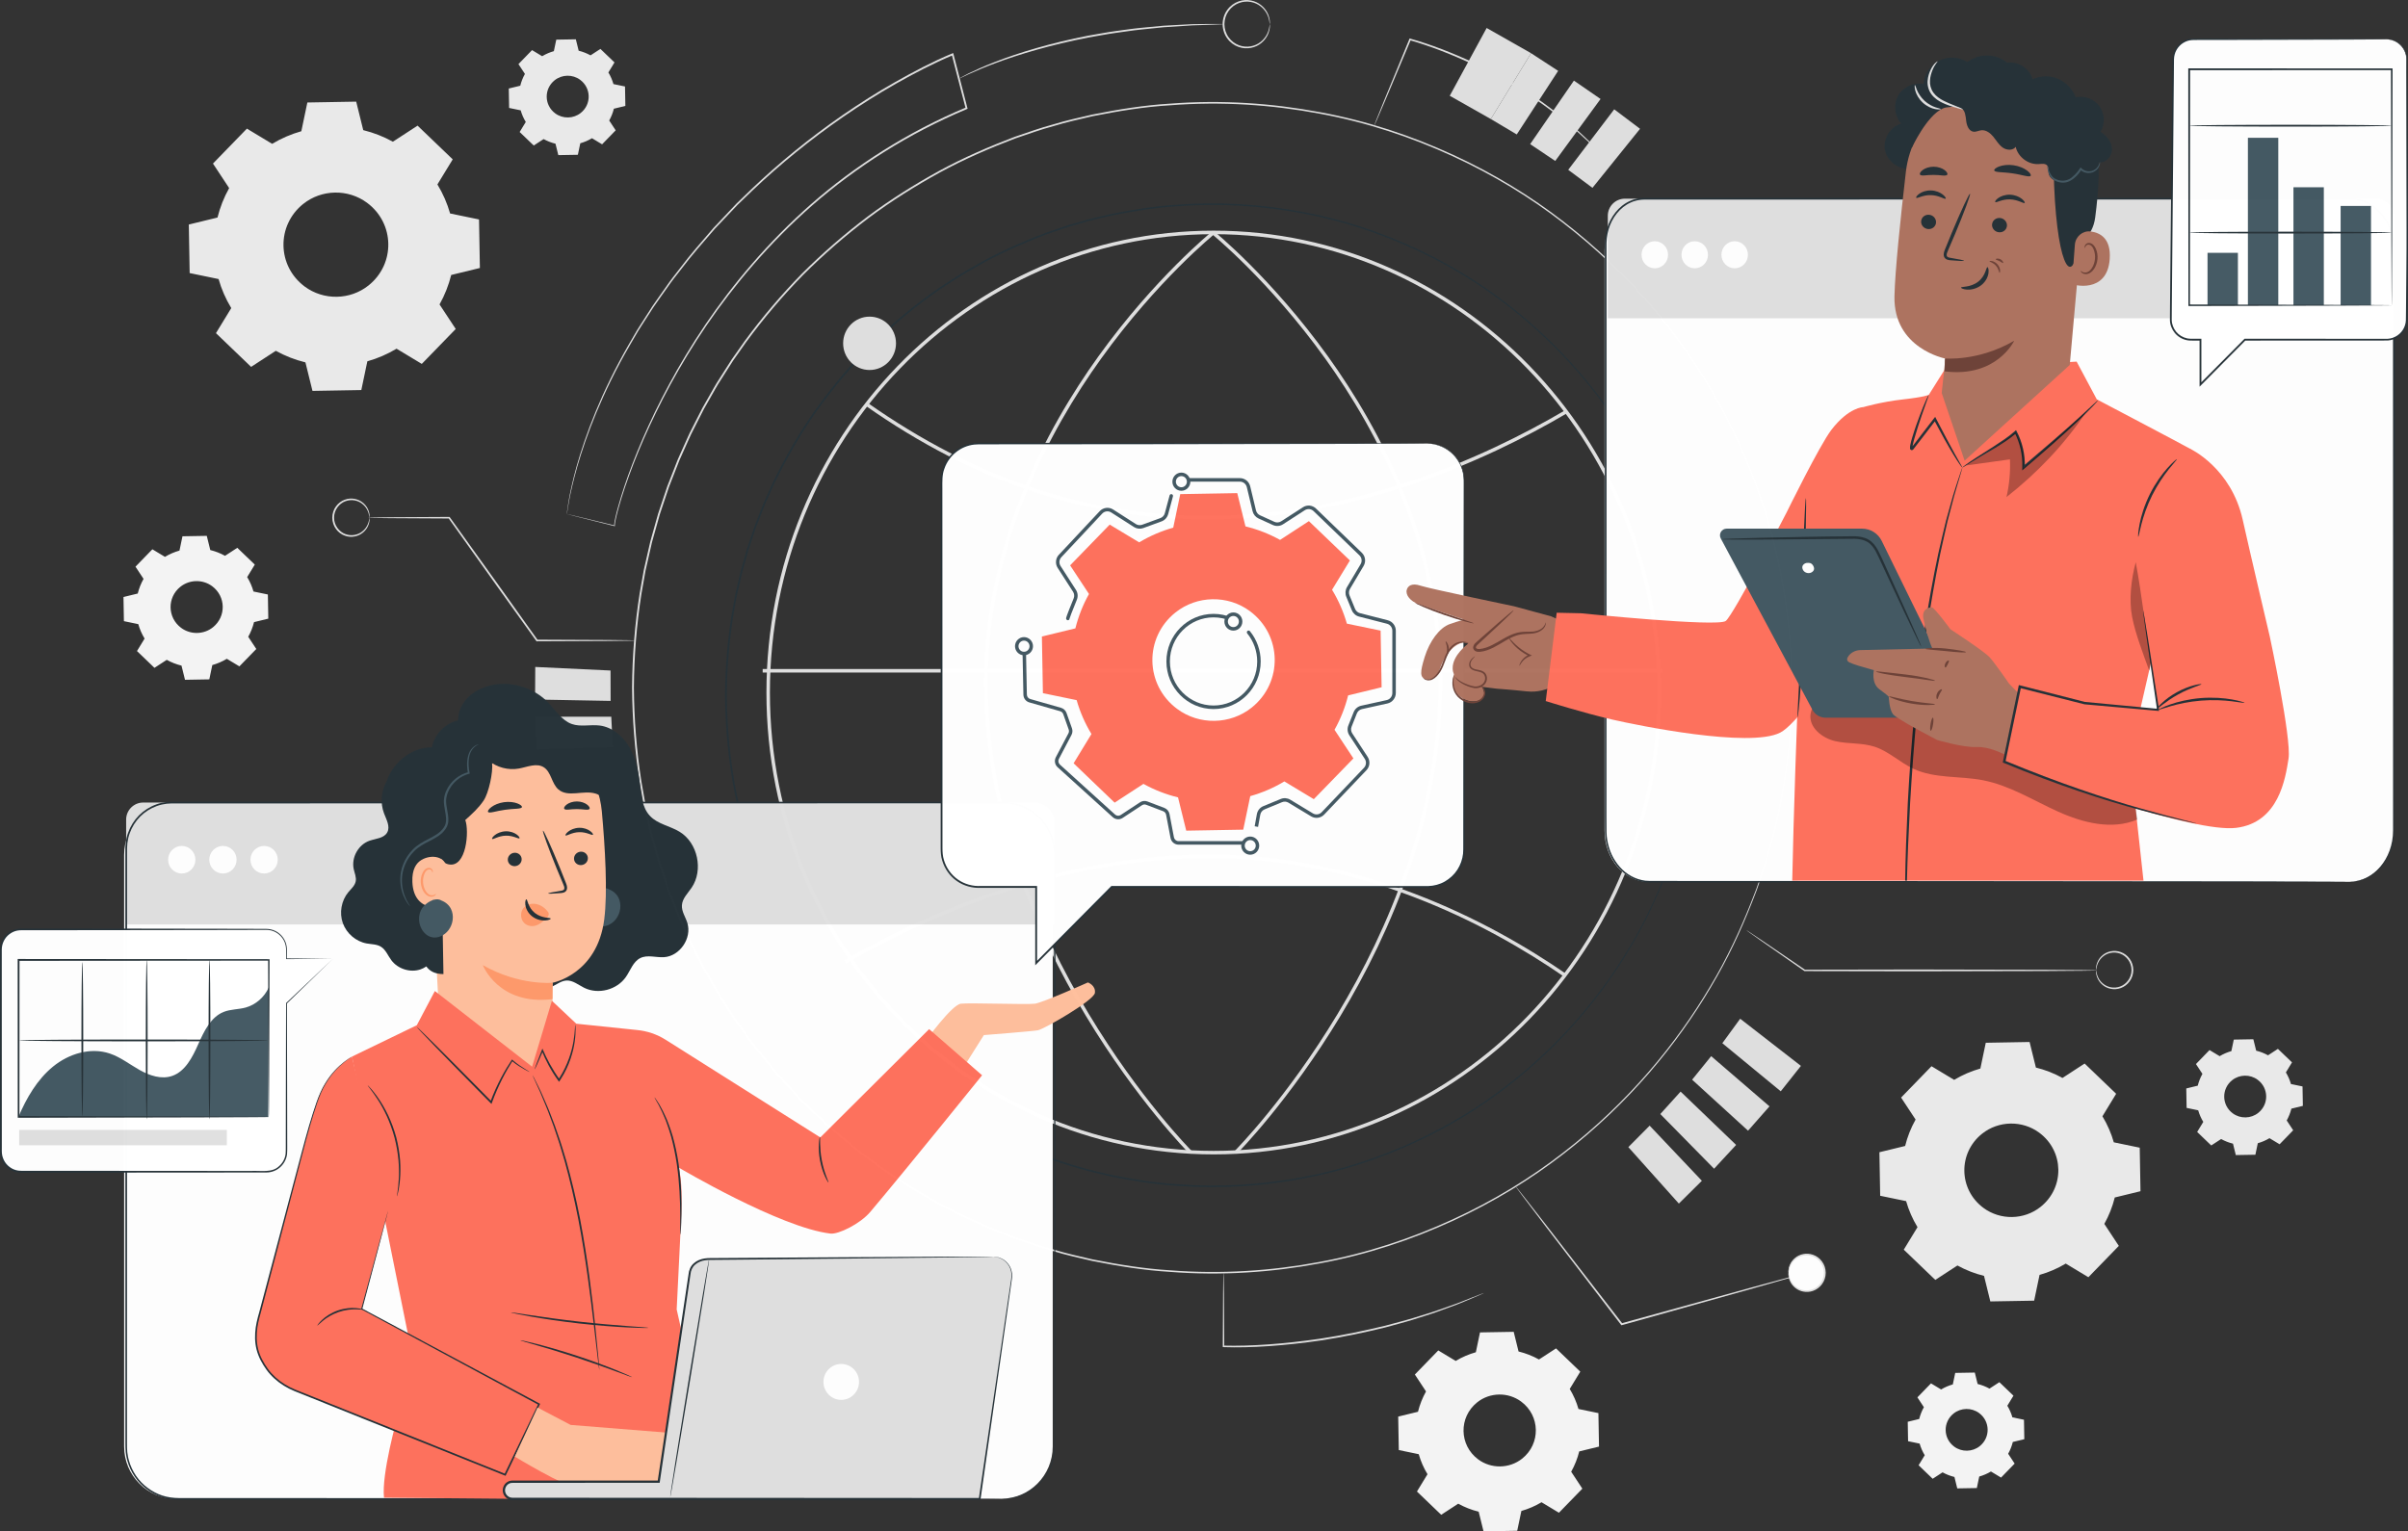 <?xml version="1.0" encoding="UTF-8"?>
<svg id="_Слой_2" data-name="Слой 2" xmlns="http://www.w3.org/2000/svg" viewBox="0 0 1698.15 1080.25">
  <rect x="0" y="0" width="1698.15" height="1080.25" fill="#333333" stroke="none"/>
  <defs>
    <style>
      .cls-1, .cls-2, .cls-3, .cls-4, .cls-5, .cls-6, .cls-7, .cls-8, .cls-9, .cls-10, .cls-11, .cls-12 {
        stroke-width: 0px;
      }

      .cls-2 {
        fill: #e0e0e0;
      }

      .cls-3 {
        fill: #6f4439;
      }

      .cls-4 {
        fill: #ae7461;
      }

      .cls-5 {
        fill: #f5f5f5;
      }

      .cls-13 {
        opacity: .99;
      }

      .cls-6 {
        fill: #fff;
      }

      .cls-14 {
        opacity: .3;
      }

      .cls-7 {
        fill: #263238;
      }

      .cls-8 {
        fill: #ff725e;
      }

      .cls-9 {
        fill: #ebebeb;
      }

      .cls-10 {
        fill: #ff9a6c;
      }

      .cls-11 {
        fill: #455a64;
      }

      .cls-12 {
        fill: #ffbf9d;
      }
    </style>
  </defs>
  <g id="Background_Complete" data-name="Background Complete">
    <g class="cls-13">
      <path class="cls-9" d="M1378.11,761.77c5.84-3.51,12.06-6.17,18.47-7.98l3.81-18.18,30.9-.54,4.45,18.03c6.48,1.59,12.78,4.03,18.75,7.33l15.61-10.17,22.23,21.34-9.68,15.87c3.53,5.81,6.21,11.99,8.03,18.37l18.28,3.78.54,30.71-18.14,4.42c-1.6,6.43-4.05,12.7-7.37,18.63l10.23,15.52-21.46,22.1-15.96-9.62c-5.84,3.51-12.06,6.17-18.48,7.98l-3.81,18.18-30.9.54-4.45-18.03c-6.47-1.59-12.78-4.03-18.75-7.33l-15.61,10.17-22.23-21.33,9.68-15.87c-3.53-5.81-6.21-11.99-8.03-18.37l-18.29-3.78-.54-30.71,18.14-4.42c1.59-6.43,4.05-12.7,7.37-18.63l-10.23-15.52,21.46-22.1,15.97,9.62h0ZM1397.76,799.79c-17.03,13.62-16.57,39.25.94,52.27,11.96,8.89,28.74,8.6,40.38-.71,17.03-13.62,16.58-39.26-.94-52.28-11.96-8.89-28.74-8.59-40.38.72Z"/>
    </g>
    <g class="cls-13">
      <path class="cls-5" d="M1026.58,960.05c4.49-2.7,9.28-4.74,14.21-6.14l2.93-13.98,23.76-.41,3.42,13.87c4.98,1.22,9.83,3.1,14.42,5.64l12.01-7.82,17.1,16.41-7.44,12.2c2.72,4.47,4.77,9.22,6.17,14.13l14.06,2.91.42,23.62-13.95,3.4c-1.23,4.95-3.12,9.77-5.67,14.33l7.87,11.94-16.51,16.99-12.28-7.4c-4.49,2.7-9.28,4.74-14.21,6.14l-2.93,13.98-23.76.41-3.42-13.87c-4.98-1.22-9.83-3.1-14.42-5.64l-12.01,7.82-17.1-16.41,7.44-12.2c-2.72-4.47-4.77-9.22-6.18-14.13l-14.06-2.91-.42-23.62,13.95-3.4c1.23-4.95,3.12-9.77,5.67-14.33l-7.87-11.94,16.51-16.99,12.28,7.4h0ZM1041.7,989.29c-13.09,10.48-12.74,30.19.72,40.2,9.2,6.84,22.1,6.61,31.06-.55,13.1-10.48,12.75-30.2-.72-40.21-9.2-6.84-22.11-6.61-31.06.55Z"/>
    </g>
    <g class="cls-13">
      <path class="cls-9" d="M1565.34,745.05c2.61-1.57,5.39-2.75,8.25-3.56l1.7-8.12,13.8-.24,1.99,8.05c2.89.71,5.71,1.8,8.37,3.27l6.97-4.54,9.93,9.53-4.32,7.08c1.58,2.59,2.77,5.35,3.58,8.2l8.16,1.69.24,13.71-8.1,1.97c-.71,2.87-1.81,5.67-3.29,8.32l4.57,6.93-9.58,9.87-7.13-4.3c-2.61,1.57-5.39,2.75-8.25,3.56l-1.7,8.12-13.8.24-1.99-8.05c-2.89-.71-5.71-1.8-8.37-3.27l-6.97,4.54-9.93-9.53,4.32-7.08c-1.58-2.59-2.77-5.35-3.59-8.2l-8.17-1.69-.24-13.71,8.1-1.97c.71-2.87,1.81-5.67,3.29-8.32l-4.57-6.93,9.58-9.87,7.13,4.3h0ZM1574.11,762.03c-7.6,6.08-7.4,17.53.42,23.34,5.34,3.97,12.83,3.84,18.03-.32,7.61-6.08,7.4-17.53-.42-23.34-5.34-3.97-12.83-3.84-18.03.32Z"/>
    </g>
    <g class="cls-13">
      <path class="cls-5" d="M1368.9,980.18c2.61-1.57,5.38-2.75,8.25-3.56l1.7-8.12,13.8-.24,1.99,8.05c2.89.71,5.71,1.8,8.37,3.27l6.97-4.54,9.93,9.53-4.32,7.08c1.58,2.59,2.77,5.35,3.58,8.2l8.16,1.69.24,13.71-8.1,1.97c-.71,2.87-1.81,5.67-3.29,8.32l4.57,6.93-9.58,9.87-7.13-4.3c-2.61,1.57-5.39,2.75-8.25,3.56l-1.7,8.12-13.8.24-1.99-8.05c-2.89-.71-5.71-1.8-8.37-3.27l-6.97,4.54-9.93-9.53,4.32-7.08c-1.58-2.59-2.77-5.35-3.59-8.2l-8.16-1.69-.24-13.71,8.1-1.97c.71-2.87,1.81-5.67,3.29-8.32l-4.57-6.93,9.58-9.87,7.13,4.3h0ZM1377.68,997.15c-7.6,6.08-7.4,17.53.42,23.34,5.34,3.97,12.83,3.84,18.03-.32,7.61-6.08,7.4-17.53-.42-23.34-5.34-3.97-12.83-3.84-18.03.32Z"/>
    </g>
    <g class="cls-13">
      <path class="cls-9" d="M191.91,101.47c6.51-3.91,13.45-6.88,20.6-8.9l4.24-20.27,34.45-.6,4.96,20.1c7.22,1.77,14.26,4.49,20.9,8.17l17.41-11.34,24.79,23.79-10.79,17.69c3.94,6.48,6.92,13.37,8.95,20.48l20.39,4.22.61,34.24-20.23,4.93c-1.78,7.17-4.52,14.17-8.22,20.78l11.41,17.31-23.93,24.64-17.8-10.73c-6.51,3.91-13.45,6.88-20.6,8.9l-4.24,20.27-34.45.6-4.96-20.11c-7.22-1.77-14.25-4.49-20.9-8.17l-17.41,11.34-24.79-23.79,10.79-17.69c-3.94-6.48-6.92-13.37-8.95-20.48l-20.39-4.22-.6-34.24,20.23-4.93c1.78-7.17,4.52-14.17,8.22-20.77l-11.41-17.31,23.93-24.64,17.8,10.73h0ZM213.83,143.86c-18.98,15.19-18.47,43.77,1.05,58.28,13.34,9.91,32.05,9.59,45.03-.79,18.99-15.19,18.49-43.78-1.04-58.29-13.34-9.91-32.05-9.58-45.03.8Z"/>
    </g>
    <g class="cls-13">
      <path class="cls-9" d="M382.34,39.65c2.61-1.57,5.38-2.75,8.25-3.56l1.7-8.12,13.8-.24,1.99,8.05c2.89.71,5.71,1.8,8.37,3.27l6.97-4.54,9.93,9.53-4.32,7.08c1.58,2.59,2.77,5.35,3.58,8.2l8.16,1.69.24,13.71-8.1,1.97c-.71,2.87-1.81,5.67-3.29,8.32l4.57,6.93-9.58,9.87-7.13-4.3c-2.61,1.57-5.39,2.75-8.25,3.56l-1.7,8.12-13.8.24-1.99-8.05c-2.89-.71-5.71-1.8-8.37-3.27l-6.97,4.54-9.93-9.53,4.32-7.08c-1.58-2.59-2.77-5.35-3.59-8.2l-8.16-1.69-.24-13.71,8.1-1.97c.71-2.87,1.81-5.67,3.29-8.32l-4.57-6.93,9.58-9.87,7.13,4.3h0ZM391.12,56.63c-7.6,6.08-7.4,17.53.42,23.34,5.34,3.97,12.83,3.84,18.03-.32,7.61-6.08,7.4-17.53-.42-23.34-5.34-3.97-12.83-3.84-18.03.32Z"/>
    </g>
    <g class="cls-13">
      <path class="cls-5" d="M116.32,392.83c3.24-1.95,6.69-3.42,10.25-4.43l2.11-10.08,17.14-.3,2.47,10c3.59.88,7.09,2.23,10.4,4.07l8.66-5.64,12.33,11.84-5.37,8.8c1.96,3.22,3.44,6.65,4.45,10.19l10.14,2.1.3,17.04-10.06,2.45c-.89,3.57-2.25,7.05-4.09,10.34l5.68,8.61-11.91,12.26-8.86-5.34c-3.24,1.95-6.69,3.42-10.25,4.43l-2.11,10.08-17.14.3-2.47-10c-3.59-.88-7.09-2.23-10.4-4.07l-8.66,5.64-12.33-11.84,5.37-8.8c-1.96-3.22-3.44-6.65-4.45-10.19l-10.14-2.1-.3-17.04,10.06-2.45c.88-3.57,2.25-7.05,4.09-10.34l-5.68-8.61,11.91-12.26,8.86,5.34h0ZM127.22,413.92c-9.45,7.56-9.19,21.78.52,29,6.63,4.93,15.94,4.77,22.4-.39,9.45-7.56,9.2-21.78-.52-29-6.64-4.93-15.95-4.77-22.4.4Z"/>
    </g>
  </g>
  <g id="Tech">
    <g class="cls-13">
      <g>
        <path class="cls-7" d="M1198.12,490.46s-.09-1.9-.21-5.62c-.06-1.86-.12-4.17-.21-6.92-.06-2.75-.14-5.95-.49-9.56-.28-3.61-.6-7.66-.94-12.11-.45-4.45-1.16-9.29-1.8-14.55-1.46-10.49-3.72-22.51-6.97-35.88-3.49-13.29-7.74-28.02-14.05-43.51-6.19-15.52-13.82-32.07-23.86-48.78-19.83-33.47-48.29-68.51-87.07-98.38-19.31-14.98-41.26-28.42-65.46-39.53-24.18-11.09-50.61-20-78.8-25.13-28.13-5.25-57.92-7.32-88.33-4.93-15.23.91-30.54,3.41-45.91,6.48-7.64,1.79-15.36,3.45-22.96,5.81-7.69,2.03-15.21,4.8-22.84,7.38-15.06,5.71-30.05,12.23-44.57,20.12-14.46,7.97-28.66,16.84-42.2,26.98-13.48,10.2-26.42,21.42-38.65,33.62-12.08,12.36-23.41,25.67-33.83,39.88-10.48,14.18-19.65,29.49-27.93,45.39-1.97,4.03-4.2,7.95-5.97,12.09-1.84,4.11-3.69,8.23-5.53,12.36-1.65,4.21-3.3,8.44-4.95,12.67l-1.24,3.17-1.08,3.24-2.17,6.48-2.17,6.49-1.86,6.61c-1.18,4.42-2.63,8.78-3.55,13.29-1.02,4.48-2.04,8.97-3.06,13.47-.8,4.54-1.61,9.09-2.41,13.65-2.86,18.29-4.36,36.91-4.48,55.66.12,18.76,1.61,37.39,4.47,55.68,2.79,18.32,7.42,36.18,13.04,53.53l2.17,6.48,1.08,3.24,1.24,3.18c1.65,4.23,3.3,8.46,4.95,12.67,1.85,4.13,3.69,8.25,5.53,12.37.89,2.07,1.88,4.09,2.92,6.09l3.05,6.01c8.28,15.91,17.45,31.23,27.93,45.41,10.43,14.21,21.76,27.53,33.84,39.89,12.23,12.21,25.18,23.42,38.66,33.63,13.54,10.14,27.74,19.01,42.2,26.99,14.52,7.89,29.51,14.41,44.57,20.13,7.63,2.57,15.15,5.35,22.84,7.38,7.6,2.36,15.33,4.02,22.96,5.81,15.37,3.07,30.69,5.57,45.92,6.48,30.42,2.39,60.21.32,88.34-4.93,28.19-5.13,54.62-14.05,78.8-25.14,24.2-11.11,46.15-24.55,65.46-39.53,38.78-29.88,67.23-64.91,87.06-98.39,10.04-16.72,17.67-33.27,23.85-48.78,1.47-3.91,3.13-7.66,4.36-11.47,1.27-3.79,2.52-7.49,3.74-11.11,1.29-3.59,2.12-7.23,3.16-10.7.94-3.5,2.04-6.87,2.79-10.22,3.24-13.36,5.51-25.38,6.97-35.87.64-5.26,1.35-10.1,1.8-14.55.35-4.46.66-8.5.94-12.11.35-3.61.42-6.8.48-9.55.08-2.75.15-5.06.21-6.92.11-3.71.21-5.62.21-5.62,0,0,0,1.9-.08,5.62-.04,1.86-.09,4.17-.14,6.92-.04,2.75-.1,5.95-.42,9.56-.26,3.62-.56,7.66-.88,12.13-.43,4.45-1.12,9.3-1.74,14.57-1.42,10.51-3.65,22.55-6.86,35.94-.74,3.36-1.83,6.74-2.77,10.25-1.04,3.48-1.86,7.13-3.14,10.73-1.21,3.62-2.45,7.34-3.72,11.14-1.22,3.82-2.87,7.57-4.34,11.5-6.16,15.56-13.78,32.15-23.81,48.92-19.81,33.58-48.28,68.74-87.13,98.74-19.34,15.04-41.34,28.55-65.6,39.71-24.24,11.15-50.74,20.11-79.01,25.29-28.22,5.29-58.1,7.39-88.62,5.01-15.28-.9-30.65-3.4-46.07-6.47-7.66-1.79-15.42-3.45-23.05-5.82-7.72-2.03-15.27-4.81-22.92-7.39-15.12-5.73-30.16-12.26-44.74-20.18-14.51-8-28.77-16.9-42.36-27.07-13.53-10.24-26.52-21.49-38.8-33.73-12.13-12.4-23.5-25.77-33.97-40.03-10.52-14.23-19.73-29.6-28.04-45.57l-3.06-6.03c-1.04-2-2.04-4.03-2.93-6.11-1.85-4.13-3.7-8.27-5.56-12.41-1.65-4.23-3.31-8.47-4.97-12.72l-1.24-3.19-1.09-3.25-2.18-6.51c-5.64-17.41-10.29-35.34-13.09-53.73-2.87-18.36-4.36-37.06-4.49-55.89.13-18.82,1.63-37.51,4.5-55.87.81-4.57,1.62-9.14,2.42-13.7,1.03-4.51,2.05-9.02,3.07-13.52.92-4.52,2.38-8.9,3.56-13.34l1.86-6.63,2.18-6.52,2.18-6.5,1.09-3.25,1.24-3.19c1.66-4.25,3.32-8.48,4.97-12.71,1.86-4.14,3.71-8.28,5.56-12.41,1.78-4.16,4.01-8.09,5.99-12.14,8.31-15.96,17.52-31.33,28.04-45.56,10.47-14.25,21.84-27.62,33.97-40.01,12.28-12.24,25.27-23.49,38.8-33.72,13.59-10.17,27.85-19.07,42.36-27.06,14.57-7.91,29.62-14.45,44.73-20.17,7.66-2.58,15.2-5.36,22.92-7.39,7.63-2.36,15.38-4.02,23.04-5.81,15.42-3.07,30.79-5.57,46.07-6.47,30.52-2.38,60.39-.28,88.61,5.01,28.27,5.17,54.77,14.13,79.01,25.28,24.26,11.16,46.26,24.67,65.6,39.71,38.85,30,67.32,65.16,87.14,98.74,10.03,16.77,17.64,33.37,23.81,48.93,6.29,15.53,10.51,30.29,13.97,43.61,3.21,13.4,5.44,25.44,6.86,35.95.63,5.27,1.31,10.12,1.74,14.57.32,4.46.62,8.51.88,12.13.33,3.61.38,6.81.42,9.56.06,2.75.1,5.06.14,6.92.07,3.72.08,5.62.08,5.62Z"/>
        <path class="cls-2" d="M399.77,362.61s0-.18.03-.56c.02-.39.09-.95.18-1.69.15-1.49.5-3.69.95-6.57.98-5.76,2.76-14.2,5.71-24.9,6.03-21.32,17.07-51.82,37.01-86.29,1.25-2.15,2.51-4.33,3.79-6.53,1.26-2.21,2.57-4.43,4.01-6.6,2.81-4.38,5.68-8.86,8.62-13.43,3.04-4.5,6.31-8.97,9.55-13.59,3.18-4.67,6.75-9.18,10.36-13.78,7.01-9.38,15.07-18.42,23.19-27.89,4.28-4.53,8.62-9.13,13.03-13.8l3.32-3.5,3.5-3.37c2.34-2.26,4.69-4.53,7.06-6.81,19.07-18.15,40.51-35.75,64.1-52.08,11.84-8.1,24.12-16.02,37.04-23.3,12.9-7.3,26.22-14.34,40.32-20.23l.67-.28.18.72c1.33,5.14,2.76,10.68,4.2,16.24,1.92,7.42,3.82,14.79,5.63,21.81l.14.54-.52.22c-41.48,17.37-78.28,41.09-108.91,67.82-30.58,26.85-55.17,56.28-74.63,84.73-19.41,28.54-33.75,56.09-44.34,80.26-5.28,12.1-9.62,23.37-13.08,33.62-1.72,5.13-3.27,9.98-4.53,14.58-.67,2.29-1.21,4.53-1.74,6.68-.44,2.12-1.03,4.33-1.01,6.18v.39s-.29-.07-.29-.07c-10.87-2.74-19.27-4.85-24.98-6.29-2.8-.72-4.94-1.26-6.41-1.64-1.43-.37-2.14-.58-2.14-.58,0,0,.77.16,2.24.5,1.49.35,3.65.87,6.49,1.54,5.7,1.37,14.08,3.39,24.92,6l-.29.32c-.08-2.27.54-4.24.96-6.46.52-2.16,1.05-4.41,1.71-6.71,1.24-4.62,2.77-9.49,4.47-14.64,3.42-10.28,7.72-21.6,12.97-33.73,10.52-24.24,24.81-51.89,44.21-80.53,19.44-28.55,44.06-58.1,74.7-85.06,30.69-26.84,67.6-50.66,109.21-68.09l-.37.76c-1.81-7.02-3.72-14.4-5.64-21.81-1.44-5.56-2.87-11.1-4.2-16.24l.85.44c-13.98,5.84-27.3,12.87-40.16,20.14-12.88,7.26-25.15,15.15-36.96,23.22-23.55,16.27-44.95,33.81-64,51.89-2.37,2.28-4.72,4.54-7.05,6.79l-3.49,3.36-3.32,3.49c-4.4,4.65-8.74,9.23-13.02,13.75-8.12,9.43-16.17,18.44-23.19,27.79-3.61,4.59-7.18,9.08-10.36,13.73-3.24,4.61-6.52,9.06-9.56,13.54-2.94,4.55-5.82,9.01-8.63,13.38-1.44,2.16-2.75,4.37-4.02,6.57-1.28,2.19-2.55,4.36-3.8,6.5-20,34.34-31.15,64.73-37.31,85.98-3.02,10.67-4.88,19.07-5.93,24.81-.49,2.87-.88,5.06-1.07,6.54-.1.71-.18,1.26-.24,1.66-.05.37-.09.57-.09.57Z"/>
        <path class="cls-2" d="M1263.68,485.18s-.1-2.27-.23-6.69c-.06-2.22-.14-4.97-.24-8.24-.08-3.28-.16-7.08-.57-11.38-.33-4.3-.71-9.12-1.12-14.43-.53-5.3-1.37-11.07-2.14-17.33-1.74-12.5-4.43-26.82-8.29-42.74-.89-4-2.2-8.01-3.32-12.18-.59-2.08-1.18-4.19-1.78-6.32-.3-1.07-.6-2.14-.91-3.22-.36-1.06-.71-2.14-1.07-3.21-1.45-4.31-2.93-8.72-4.45-13.24-1.46-4.54-3.44-9-5.19-13.66-7.37-18.48-16.46-38.2-28.41-58.12-23.62-39.88-57.51-81.62-103.72-117.22-23-17.85-49.16-33.86-77.98-47.1-28.81-13.22-60.29-23.84-93.87-29.95-33.52-6.26-69-8.72-105.24-5.88-18.14,1.08-36.38,4.06-54.7,7.72-9.1,2.14-18.3,4.11-27.36,6.92-9.17,2.41-18.12,5.72-27.21,8.79-17.94,6.81-35.8,14.57-53.1,23.97-17.23,9.5-34.15,20.07-50.28,32.15-16.06,12.16-31.48,25.51-46.05,40.05-14.39,14.72-27.89,30.59-40.31,47.51-3.02,4.29-6.05,8.59-9.09,12.91-2.83,4.45-5.68,8.91-8.52,13.37-2.94,4.41-5.38,9.14-8.07,13.73l-3.95,6.94-3.64,7.13-3.63,7.16c-1.24,2.38-2.42,4.78-3.48,7.25-2.19,4.9-4.39,9.81-6.59,14.73-1.96,5.02-3.93,10.05-5.9,15.09l-1.48,3.78-1.29,3.85-2.59,7.72-2.58,7.74-2.21,7.87-2.22,7.88-1.1,3.95-.91,4c-1.21,5.34-2.43,10.69-3.65,16.05-.96,5.41-1.91,10.83-2.87,16.26-3.4,21.79-5.19,43.97-5.34,66.32.15,22.35,1.92,44.54,5.32,66.34.96,5.43,1.92,10.85,2.88,16.27,1.22,5.36,2.43,10.71,3.64,16.05,1.09,5.37,2.82,10.57,4.22,15.84l2.21,7.87,2.58,7.74,2.59,7.72,1.29,3.86,1.48,3.78c1.97,5.04,3.94,10.07,5.9,15.1,2.2,4.92,4.4,9.83,6.59,14.73l1.66,3.67,1.82,3.59,3.63,7.16,3.64,7.14,3.95,6.95c2.69,4.59,5.13,9.33,8.07,13.74,2.85,4.47,5.69,8.93,8.52,13.38,3.04,4.31,6.06,8.62,9.09,12.91,12.42,16.93,25.93,32.8,40.32,47.53,14.57,14.54,29.99,27.9,46.06,40.06,16.13,12.08,33.06,22.65,50.28,32.16,17.3,9.4,35.16,17.17,53.11,23.98,9.09,3.07,18.05,6.38,27.21,8.79,9.06,2.81,18.26,4.78,27.36,6.92,18.32,3.66,36.56,6.63,54.7,7.71,36.24,2.85,71.73.38,105.25-5.88,33.58-6.12,65.07-16.74,93.88-29.96,28.83-13.23,54.98-29.26,77.98-47.1,46.2-35.6,80.09-77.34,103.7-117.22,11.95-19.92,21.04-39.63,28.41-58.12,1.75-4.66,3.73-9.12,5.19-13.66,1.52-4.52,3-8.93,4.45-13.24.76-2.14,1.41-4.29,1.98-6.43.6-2.13,1.2-4.24,1.78-6.32,1.12-4.17,2.43-8.18,3.32-12.18,3.86-15.92,6.55-30.24,8.29-42.74.77-6.26,1.61-12.03,2.14-17.33.41-5.31.78-10.12,1.12-14.43.41-4.3.5-8.1.57-11.38.09-3.27.17-6.02.24-8.24.13-4.42.23-6.69.23-6.69,0,0-.01,2.27-.1,6.69-.05,2.22-.11,4.97-.17,8.24-.05,3.28-.12,7.09-.51,11.39-.32,4.31-.67,9.13-1.06,14.44-.51,5.3-1.33,11.08-2.08,17.35-1.7,12.51-4.35,26.86-8.18,42.81-.88,4.01-2.18,8.02-3.3,12.2-.58,2.08-1.17,4.19-1.77,6.33-.57,2.15-1.21,4.3-1.97,6.45-1.44,4.32-2.92,8.74-4.43,13.26-1.46,4.55-3.42,9.02-5.17,13.69-7.34,18.53-16.42,38.29-28.36,58.26-23.6,39.98-57.5,81.85-103.77,117.58-23.03,17.91-49.23,33.99-78.12,47.28-28.87,13.27-60.42,23.95-94.09,30.1-33.6,6.3-69.18,8.8-105.52,5.96-18.2-1.08-36.49-4.05-54.86-7.71-9.13-2.14-18.36-4.11-27.44-6.93-9.19-2.42-18.18-5.73-27.3-8.8-18-6.82-35.92-14.6-53.27-24.03-17.28-9.52-34.26-20.12-50.44-32.23-16.11-12.19-31.58-25.59-46.21-40.17-14.44-14.76-27.99-30.68-40.45-47.66-3.03-4.31-6.07-8.62-9.12-12.95-2.84-4.46-5.69-8.93-8.55-13.42-2.95-4.42-5.4-9.17-8.1-13.78l-3.97-6.97-3.65-7.16-3.64-7.18-1.82-3.6-1.66-3.68c-2.2-4.92-4.41-9.84-6.62-14.78-1.97-5.04-3.94-10.09-5.92-15.14l-1.48-3.8-1.3-3.87-2.6-7.75-2.59-7.77-2.22-7.9c-1.41-5.29-3.14-10.5-4.24-15.89-1.22-5.36-2.43-10.73-3.65-16.1-.96-5.43-1.92-10.87-2.89-16.32-3.41-21.87-5.19-44.13-5.34-66.55.15-22.41,1.94-44.67,5.36-66.52.96-5.45,1.93-10.88,2.89-16.31,1.22-5.37,2.44-10.74,3.66-16.1l.92-4.01,1.1-3.96,2.22-7.91,2.22-7.89,2.59-7.76,2.6-7.75,1.3-3.87,1.48-3.79c1.98-5.06,3.95-10.1,5.92-15.14,2.21-4.93,4.41-9.86,6.61-14.77,1.06-2.48,2.25-4.89,3.49-7.27l3.64-7.18,3.66-7.15,3.97-6.97c2.69-4.61,5.14-9.35,8.1-13.77,2.86-4.48,5.71-8.95,8.55-13.41,3.05-4.32,6.08-8.64,9.12-12.94,12.46-16.97,26.01-32.88,40.45-47.65,14.62-14.58,30.09-27.97,46.2-40.16,16.18-12.11,33.16-22.7,50.44-32.23,17.35-9.42,35.27-17.2,53.26-24.02,9.12-3.07,18.1-6.38,27.29-8.8,9.08-2.81,18.31-4.79,27.44-6.92,18.37-3.66,36.66-6.63,54.85-7.71,36.34-2.83,71.91-.34,105.52,5.96,33.66,6.15,65.22,16.82,94.09,30.1,28.88,13.29,55.09,29.37,78.12,47.28,46.27,35.73,80.18,77.59,103.78,117.57,11.95,19.97,21.02,39.74,28.37,58.26,1.75,4.67,3.72,9.14,5.17,13.69,1.51,4.53,2.99,8.95,4.43,13.26.36,1.08.72,2.15,1.07,3.22.3,1.08.6,2.16.9,3.23.6,2.14,1.19,4.25,1.77,6.33,1.12,4.18,2.41,8.2,3.3,12.2,3.83,15.95,6.49,30.3,8.18,42.81.75,6.27,1.57,12.05,2.08,17.35.39,5.32.74,10.14,1.06,14.44.39,4.3.46,8.11.51,11.39.07,3.28.13,6.03.17,8.25.09,4.43.1,6.69.1,6.69Z"/>
        <path class="cls-2" d="M895.47,17.02c-.14,0-.08-1.47-.75-3.96-.66-2.45-2.32-6.03-5.97-8.77-3.53-2.76-9.34-4.3-14.96-2.18-2.77,1.01-5.41,2.92-7.28,5.55-1.93,2.6-3.01,5.93-3.04,9.36.03,3.44,1.11,6.77,3.04,9.37,1.87,2.63,4.51,4.54,7.28,5.55,5.62,2.12,11.43.57,14.96-2.18,3.65-2.75,5.3-6.33,5.97-8.77.67-2.49.61-3.97.75-3.96.04,0,.07.36.08,1.06.02.69-.06,1.73-.34,3.03-.53,2.56-2.12,6.37-5.9,9.38-3.65,3.01-9.84,4.79-15.91,2.58-2.99-1.06-5.85-3.09-7.89-5.92-2.09-2.79-3.28-6.4-3.31-10.12.03-3.71,1.22-7.32,3.31-10.11,2.04-2.83,4.9-4.86,7.89-5.92,6.07-2.21,12.25-.43,15.91,2.57,3.79,3,5.37,6.82,5.9,9.38.28,1.3.37,2.33.35,3.03,0,.7-.03,1.06-.08,1.06Z"/>
        <path class="cls-2" d="M447.85,451.82s-.44.07-1.3.1c-.95.02-2.2.05-3.77.09-3.41.04-8.2.1-14.22.17-12.3.06-29.55.14-49.87.23h-.3s-.18-.24-.18-.24c-8.38-11.69-17.7-24.69-27.5-38.37-12.61-17.69-24.42-34.25-34.41-48.27l.45.23c-17.09-.1-31.35-.17-41.46-.23-4.92-.06-8.82-.12-11.61-.15-1.26-.03-2.27-.06-3.06-.08-.69-.03-1.05-.06-1.05-.09s.36-.06,1.05-.09c.78-.02,1.79-.05,3.06-.08,2.79-.04,6.69-.09,11.61-.15,10.11-.06,24.37-.14,41.46-.23h.28s.17.23.17.23c10.03,13.98,21.89,30.51,34.55,48.16,9.77,13.7,19.06,26.72,27.42,38.43l-.47-.24c20.31.1,37.57.18,49.87.23,6.01.07,10.81.13,14.22.17,1.57.04,2.82.07,3.77.09.86.03,1.3.06,1.3.1Z"/>
        <path class="cls-2" d="M260.57,365.2s.07.28.09.83c.02.55-.03,1.36-.25,2.39-.4,2.02-1.64,5.04-4.62,7.42-2.88,2.39-7.77,3.81-12.58,2.06-2.37-.83-4.64-2.44-6.25-4.69-1.66-2.21-2.6-5.07-2.63-8.02.02-2.94.97-5.81,2.63-8.02,1.62-2.24,3.89-3.85,6.25-4.69,4.81-1.75,9.7-.32,12.58,2.06,2.98,2.38,4.22,5.4,4.62,7.42.22,1.02.27,1.84.25,2.39-.01.55-.04.83-.09.83-.13,0-.1-1.15-.64-3.1-.53-1.91-1.84-4.69-4.69-6.82-2.76-2.14-7.27-3.32-11.64-1.67-4.33,1.51-8.05,6.16-8.01,11.59-.05,5.42,3.68,10.07,8.01,11.59,4.36,1.65,8.88.47,11.63-1.67,2.85-2.13,4.16-4.91,4.69-6.82.54-1.94.51-3.1.64-3.1Z"/>
        <path class="cls-2" d="M1478.2,684.3s-.07-.28-.09-.83c-.02-.55.03-1.36.25-2.39.4-2.02,1.64-5.04,4.62-7.42,2.88-2.39,7.77-3.81,12.58-2.06,2.37.84,4.64,2.44,6.25,4.69,1.66,2.21,2.6,5.07,2.63,8.02-.02,2.94-.97,5.81-2.63,8.02-1.62,2.24-3.89,3.85-6.25,4.69-4.81,1.75-9.7.32-12.58-2.06-2.98-2.38-4.22-5.4-4.62-7.42-.22-1.02-.27-1.84-.25-2.39.01-.55.04-.83.09-.83.13,0,.1,1.15.64,3.1.53,1.91,1.84,4.69,4.69,6.82,2.76,2.14,7.27,3.32,11.64,1.67,4.33-1.51,8.05-6.16,8.01-11.59.05-5.42-3.68-10.07-8.01-11.59-4.36-1.65-8.88-.47-11.63,1.67-2.85,2.13-4.16,4.91-4.69,6.82-.54,1.94-.51,3.1-.64,3.1Z"/>
        <path class="cls-2" d="M1231.52,656.15s.28.13.78.45c.56.37,1.29.84,2.2,1.43,2,1.34,4.79,3.21,8.34,5.58,7.27,4.95,17.59,11.97,30.17,20.54l-.28-.09c21.35-.04,48.52-.08,78.01-.14,35.29.07,67.22.14,90.46.19,11.5.09,20.84.16,27.41.2,3.16.05,5.65.09,7.45.12.79.03,1.43.05,1.94.06.44.02.66.04.66.07s-.22.04-.66.07c-.51.02-1.15.04-1.94.06-1.8.03-4.29.07-7.45.12-6.57.05-15.91.12-27.41.21-23.23.05-55.17.12-90.46.19-29.49-.05-56.66-.1-78.01-.14h-.16s-.13-.09-.13-.09c-12.48-8.72-22.72-15.87-29.92-20.91-3.48-2.47-6.23-4.42-8.19-5.81-.88-.64-1.57-1.15-2.12-1.55-.47-.36-.71-.55-.69-.57Z"/>
        <path class="cls-2" d="M1046.47,912.15s-.18.12-.55.3c-.44.2-.99.45-1.66.75-1.57.67-3.72,1.6-6.44,2.77-2.81,1.17-6.22,2.68-10.24,4.26-4.08,1.5-8.69,3.19-13.79,5.06-5.11,1.88-10.84,3.53-16.92,5.52-6.1,1.93-12.74,3.59-19.66,5.54-13.97,3.43-29.44,6.77-45.86,9.26-25.36,3.7-49.11,5.37-68.54,4.69l-.5-.02v-.51c.1-15.63.17-28.58.23-37.73.06-4.44.11-7.96.14-10.47.03-1.13.06-2.04.08-2.75.03-.62.05-.94.08-.94s.05.32.08.94c.02.71.05,1.61.08,2.75.03,2.52.08,6.03.14,10.47.05,9.15.13,22.1.22,37.73l-.5-.53c19.3.53,43.03-1.22,68.3-4.91,16.37-2.48,31.81-5.78,45.76-9.14,6.92-1.91,13.55-3.53,19.65-5.41,6.08-1.94,11.82-3.54,16.93-5.36,5.11-1.8,9.74-3.43,13.83-4.87,4.04-1.51,7.47-2.96,10.31-4.05,2.76-1.08,4.94-1.93,6.53-2.54.69-.26,1.25-.46,1.71-.63.39-.14.59-.2.6-.18Z"/>
        <path class="cls-2" d="M1274.1,897.88s-.21.1-.62.24c-.49.15-1.1.35-1.86.58-1.74.51-4.14,1.23-7.19,2.13-6.36,1.82-15.4,4.41-26.52,7.59-22.51,6.31-53.45,14.99-87.62,24.57-2.21.61-4.4,1.22-6.45,1.79l-.41.11-.26-.34c-20.78-27.12-39.41-51.44-52.91-69.07-6.63-8.76-12-15.84-15.78-20.83-1.79-2.41-3.2-4.31-4.23-5.68-.44-.61-.79-1.1-1.07-1.5-.24-.34-.35-.52-.33-.54.02-.01.16.14.43.46.31.38.69.84,1.17,1.42,1.07,1.34,2.54,3.19,4.41,5.54,3.85,4.93,9.33,11.93,16.1,20.59,13.58,17.57,32.32,41.79,53.23,68.82l-.67-.23c2.04-.57,4.24-1.18,6.45-1.79,34.21-9.44,65.19-17.99,87.72-24.21,11.17-3.02,20.24-5.47,26.63-7.2,3.08-.8,5.5-1.44,7.26-1.89.77-.19,1.4-.34,1.9-.46.43-.1.65-.14.66-.11Z"/>
        <path class="cls-2" d="M862.83,17.02s-.67.1-1.95.17c-1.4.06-3.26.14-5.59.23-2.47.08-5.43.18-8.85.29-1.73.05-3.57.11-5.52.17-1.96.13-4.02.27-6.18.41-4.34.28-9.09.59-14.17.92-5.09.52-10.51,1.08-16.21,1.66-5.71.57-11.66,1.56-17.85,2.37-6.19.86-12.53,2.14-19.06,3.23-26.02,5.05-49.09,11.92-65.35,18.04-8.15,3.01-14.59,5.85-19.03,7.83-2.11,1-3.8,1.8-5.06,2.39-1.16.55-1.76.85-1.78.81-.02-.03.54-.41,1.66-1.04,1.11-.65,2.8-1.51,4.97-2.62,4.38-2.13,10.79-5.1,18.92-8.23,16.22-6.36,39.33-13.39,65.43-18.45,6.55-1.09,12.91-2.37,19.11-3.22,6.21-.79,12.18-1.76,17.9-2.3,5.72-.54,11.16-1.06,16.26-1.54,5.1-.28,9.85-.53,14.21-.77,2.17-.11,4.23-.22,6.2-.32,1.95-.02,3.8-.05,5.53-.07,3.42-.03,6.39-.05,8.86-.07,2.34,0,4.2,0,5.6,0,1.28.02,1.95.05,1.95.09Z"/>
      </g>
      <g>
        <path class="cls-2" d="M855.89,814.35c-173.91,0-315.39-146.16-315.39-325.82s141.48-325.82,315.39-325.82,315.39,146.16,315.39,325.82-141.48,325.82-315.39,325.82ZM855.89,165.2c-172.56,0-312.94,145.05-312.94,323.34s140.38,323.34,312.94,323.34,312.94-145.05,312.94-323.34-140.39-323.34-312.94-323.34Z"/>
        <path class="cls-2" d="M838.52,813.56c-1.44-1.44-144.4-146.19-144.4-332.42,0-97.38,43.78-178.7,80.51-229.77,39.78-55.31,80.1-88.06,80.51-88.38l1.53,1.94c-.4.32-40.51,32.9-80.09,87.96-36.5,50.76-80,131.57-80,228.25,0,185.17,142.24,329.22,143.68,330.65l-1.72,1.76Z"/>
        <path class="cls-2" d="M851.46,366.36c-85.44,0-164.3-26.24-241.1-80.21l1.4-2.03c76.37,53.68,154.78,79.77,239.7,79.77,103.65,0,194.23-40.4,251.98-74.28l1.23,2.14c-58,34.04-149.02,74.62-253.21,74.62Z"/>
        <path class="cls-2" d="M1103.36,689.23c-55.46-38.29-143.88-83.93-250.15-83.93s-197.74,40.4-256.53,74.29l-1.22-2.15c59.04-34.04,151.68-74.61,257.74-74.61s195.79,45.88,251.53,84.37l-1.38,2.05Z"/>
        <path class="cls-2" d="M872.57,813.56l-1.72-1.76c1.44-1.43,143.67-145.48,143.67-330.65,0-96.71-43.53-177.54-80.04-228.31-39.58-55.04-79.65-87.58-80.05-87.9l1.53-1.94c.4.33,40.73,33.08,80.51,88.38,36.73,51.07,80.51,132.39,80.51,229.77,0,186.23-142.96,330.98-144.4,332.42Z"/>
        <rect class="cls-2" x="537.85" y="471.95" width="634.69" height="2.48"/>
      </g>
      <g>
        <polygon class="cls-2" points="1270.03 751.92 1227.2 718.65 1214.61 735.92 1255.81 769.84 1270.03 751.92"/>
        <polygon class="cls-2" points="1247.86 780.46 1206.74 745.05 1193.31 761.65 1232.75 797.63 1247.86 780.46"/>
        <polygon class="cls-2" points="1224.33 807.67 1185.18 770.05 1170.87 785.89 1208.79 824.46 1224.33 807.67"/>
        <polygon class="cls-2" points="1200.18 832.97 1163.35 794.08 1148.32 809.22 1183.95 849.05 1200.18 832.97"/>
      </g>
      <path class="cls-2" d="M1132,111.94s-.17-.12-.46-.39c-.33-.33-.74-.73-1.24-1.22-1.14-1.17-2.71-2.76-4.68-4.77-2.03-2.07-4.41-4.71-7.52-7.41-1.52-1.39-3.15-2.88-4.86-4.45-1.72-1.58-3.51-3.27-5.56-4.86-4.06-3.21-8.28-7.01-13.28-10.48-2.46-1.79-4.99-3.65-7.61-5.56-2.7-1.78-5.48-3.62-8.33-5.5-11.49-7.39-24.58-14.81-38.85-21.51-15.83-7.41-31.34-13.4-45.34-17.42l.68-.34c-7.57,17.95-13.97,33.13-18.53,43.93-2.26,5.26-4.06,9.44-5.35,12.43-.61,1.36-1.09,2.44-1.46,3.27-.34.74-.53,1.11-.56,1.1-.03-.01.1-.41.39-1.17.33-.85.76-1.95,1.29-3.34,1.21-3.01,2.91-7.24,5.05-12.55,4.45-10.85,10.7-26.09,18.1-44.11l.19-.47.48.14c14.15,3.98,29.69,9.94,45.59,17.38,14.32,6.72,27.44,14.2,38.94,21.68,2.85,1.91,5.63,3.76,8.34,5.57,2.61,1.94,5.15,3.82,7.6,5.63,4.99,3.52,9.2,7.38,13.23,10.64,2.03,1.62,3.81,3.34,5.52,4.94,1.7,1.6,3.31,3.12,4.81,4.53,3.07,2.76,5.4,5.46,7.39,7.58,1.9,2.08,3.41,3.73,4.51,4.94.46.53.84.96,1.15,1.31.25.3.37.46.36.47Z"/>
      <g>
        <polygon class="cls-2" points="1048.41 19.74 1022.38 67.57 1051.34 83.96 1079.72 37.53 1048.41 19.74"/>
        <polygon class="cls-2" points="1079.72 37.53 1051.34 83.96 1069.63 94.84 1098.83 49.99 1079.72 37.53"/>
        <polygon class="cls-2" points="1109.94 56.87 1079.09 101.67 1096.77 113.54 1128.73 69.82 1109.94 56.87"/>
        <polygon class="cls-2" points="1138.37 77.12 1105.93 119.8 1123.03 132.5 1156.58 90.86 1138.37 77.12"/>
      </g>
      <g>
        <polygon class="cls-2" points="378.12 528.59 432.13 527.02 431.08 505.6 377.26 505.62 378.12 528.59"/>
        <polygon class="cls-2" points="377.34 493.46 430.62 494.44 430.56 473.01 377.47 470.5 377.34 493.46"/>
      </g>
      <g>
        <ellipse class="cls-6" cx="1274.1" cy="897.88" rx="12.8" ry="12.93"/>
        <path class="cls-2" d="M1261.29,897.88s-.07-.28-.09-.83c-.02-.55.03-1.36.25-2.39.4-2.02,1.64-5.04,4.62-7.42,2.88-2.39,7.77-3.81,12.58-2.06,2.37.83,4.64,2.44,6.25,4.69,1.66,2.21,2.6,5.07,2.63,8.02-.02,2.94-.97,5.81-2.63,8.02-1.62,2.24-3.89,3.85-6.25,4.69-4.81,1.75-9.7.32-12.58-2.06-2.98-2.38-4.22-5.4-4.62-7.42-.22-1.02-.27-1.84-.25-2.39.01-.55.04-.83.09-.83.13,0,.1,1.15.64,3.1.53,1.91,1.84,4.69,4.69,6.82,2.76,2.14,7.27,3.32,11.64,1.67,4.33-1.51,8.05-6.16,8.01-11.59.05-5.42-3.68-10.07-8.01-11.59-4.36-1.65-8.88-.47-11.63,1.67-2.85,2.13-4.16,4.91-4.69,6.82-.54,1.94-.51,3.1-.64,3.1Z"/>
      </g>
      <ellipse class="cls-2" cx="613.23" cy="242.19" rx="18.64" ry="18.82"/>
    </g>
  </g>
  <g id="Character_1" data-name="Character 1">
    <g class="cls-13">
      <g>
        <path class="cls-6" d="M705.88,1057.3H124.04c-20.16,0-36.5-16.5-36.5-36.86v-417.44c0-20.36,16.34-36.86,36.5-36.86h581.85c20.16,0,36.5,16.5,36.5,36.86v417.44c0,20.36-16.34,36.86-36.5,36.86Z"/>
        <path class="cls-2" d="M101,566.14h628.07c8.14,0,14.75,6.61,14.75,14.75v71.26H88.96v-73.97c0-6.64,5.39-12.04,12.04-12.04Z"/>
        <g>
          <path class="cls-6" d="M137.81,606.48c0,5.37-4.31,9.73-9.63,9.73s-9.63-4.36-9.63-9.73,4.31-9.73,9.63-9.73,9.63,4.36,9.63,9.73Z"/>
          <path class="cls-6" d="M166.85,606.48c0,5.37-4.31,9.73-9.63,9.73s-9.64-4.36-9.64-9.73,4.31-9.73,9.64-9.73,9.63,4.36,9.63,9.73Z"/>
          <path class="cls-6" d="M195.88,606.48c0,5.37-4.31,9.73-9.63,9.73s-9.63-4.36-9.63-9.73,4.31-9.73,9.63-9.73,9.63,4.36,9.63,9.73Z"/>
        </g>
        <path class="cls-7" d="M707.31,1057.3s.49-.05,1.44-.11c.96-.06,2.39-.09,4.26-.45,3.68-.63,9.34-2.05,15.38-6.4,5.98-4.22,12.28-11.81,14.51-22.54,1.1-5.34.61-11.27.71-17.55,0-6.29-.02-12.99-.03-20.09-.05-56.78-.11-138.92-.2-240.41-.01-25.38-.03-51.96-.04-79.66,0-13.85-.01-27.98-.02-42.38,0-7.2,0-14.46,0-21.79.08-3.69-.13-7.29-.89-10.87-.74-3.58-2.17-6.99-3.94-10.19-1.77-3.22-4.16-6.08-6.84-8.6-2.68-2.53-5.77-4.65-9.15-6.19-3.36-1.53-6.94-2.72-10.67-3.1-3.69-.43-7.51-.29-11.33-.31-15.27,0-30.78.01-46.51.02-31.48,0-63.87.02-97.09.03-132.88.01-278.98.03-432.32.05h-3.59c-1.17.08-2.35.09-3.52.22-2.32.31-4.64.78-6.84,1.6-4.42,1.57-8.47,4.14-11.8,7.46-3.29,3.35-5.84,7.43-7.4,11.86-.82,2.2-1.29,4.52-1.6,6.85-.25,2.32-.26,4.69-.24,7.09,0,19.12,0,38.12,0,56.98,0,37.72,0,74.88,0,111.4-.01,73.04-.02,143.48-.04,210.59,0,8.39,0,16.73,0,25.01,0,4.14,0,8.27,0,12.38-.04,2.07.08,4.08.2,6.1l.45,2.99c.15,1,.47,1.96.7,2.94,2.14,7.75,6.86,14.71,13.23,19.38,3.16,2.35,6.67,4.23,10.39,5.42,3.73,1.19,7.61,1.7,11.5,1.74,31.48.01,62.04.02,91.59.03,59.1.03,114.14.05,164.4.08,100.5.08,181.83.15,238.04.2,28.09.05,49.91.09,64.72.12,7.39.03,13.03.05,16.83.06,3.79.02,5.73.06,5.73.06,0,0-1.94.04-5.73.06-3.8.01-9.44.03-16.83.06-14.81.03-36.62.07-64.72.12-56.22.05-137.54.11-238.04.2-50.25.02-105.3.05-164.4.08-29.55,0-60.11.02-91.59.03-3.98-.03-7.99-.56-11.83-1.78-3.84-1.23-7.45-3.16-10.71-5.58-6.56-4.81-11.44-11.98-13.64-19.97-.24-1.01-.56-2-.72-3.03l-.47-3.08c-.13-2.08-.25-4.17-.21-6.21,0-4.11,0-8.24,0-12.38,0-8.28,0-16.62,0-25.01-.01-67.11-.02-137.56-.04-210.59,0-36.52,0-73.68,0-111.4,0-18.86,0-37.86,0-56.98-.02-2.37-.01-4.8.25-7.24.32-2.42.81-4.82,1.66-7.11,1.62-4.6,4.26-8.84,7.68-12.32,3.46-3.44,7.67-6.12,12.26-7.75,2.29-.85,4.69-1.34,7.11-1.66,1.21-.13,2.43-.15,3.65-.22h3.59c153.34.02,299.44.03,432.32.05,33.22,0,65.62.02,97.09.03,15.74,0,31.25,0,46.51.01,3.81.03,7.62-.12,11.46.33,3.83.4,7.52,1.62,10.97,3.2,3.47,1.58,6.65,3.77,9.41,6.37,2.76,2.59,5.21,5.54,7.03,8.85,1.82,3.29,3.29,6.8,4.05,10.48.78,3.65.99,7.45.91,11.09,0,7.33,0,14.6,0,21.79,0,14.4-.01,28.53-.02,42.38-.01,27.7-.03,54.29-.04,79.66-.08,101.49-.15,183.63-.2,240.41-.01,7.1-.02,13.8-.03,20.09-.12,6.27.36,12.21-.77,17.63-2.29,10.83-8.69,18.46-14.72,22.67-6.1,4.34-11.8,5.73-15.5,6.32-1.87.34-3.31.35-4.27.39-.96.04-1.44.04-1.44.04Z"/>
      </g>
      <g>
        <g>
          <path class="cls-7" d="M331.04,524.27c-8.11-5.2-10.07-17.27-5.68-25.9,4.4-8.63,13.73-13.87,23.22-15.42,13.73-2.24,28.42,2.68,38.11,12.75,5.24,5.45,9.48,12.55,16.58,15.05,6.24,2.19,13.15.21,19.7,1.07,8.79,1.15,16.31,7.46,20.82,15.16,4.51,7.7,6.36,16.69,7.4,25.57.95,8.15,1.59,17.1,7.19,23.05,5.46,5.8,14.09,7.03,20.88,11.16,12.78,7.77,16.92,27.01,8.49,39.43-2.69,3.96-6.55,7.59-6.86,12.39-.29,4.38,2.52,8.27,3.83,12.45,3.38,10.76-5.35,23.55-16.51,24.2-5.63.33-11.67-1.89-16.72.65-5.02,2.53-6.88,8.64-10.09,13.28-6.31,9.13-19.52,12.58-29.42,7.67-4.14-2.05-8.06-5.44-12.66-5.13-4.6.31-8.21,4.28-12.74,5.16-5.92,1.16-11.54-3.25-15.06-8.19-3.52-4.94-5.97-10.77-10.48-14.82-5.9-5.3-14.19-6.61-21.65-9.2-16.48-5.73-30.25-18.94-36.76-35.26-6.52-16.32-5.67-35.48,2.27-51.15"/>
          <path class="cls-11" d="M416.89,631.42c1.69-1.83,4.11-3.55,6.59-4.38l-.5-.03c.46-.13.94-.18,1.41-.24,1.82-.43,3.62-.34,5.15.64h-.05c2.82,1.04,5.3,3.13,6.66,5.85,2.37,4.74,1.49,10.78-1.7,15-2.77,3.67-7.53,6.07-11.97,4.98-4.08-1-7.1-4.73-8.25-8.81-1.26-4.46-.46-9.63,2.67-13.03Z"/>
          <path class="cls-12" d="M309.31,709.11l-8.11-150.39c-.34-7.04,4.72-13.16,11.63-14.1l70.76-20.24c22.76-3.09,38.73,24.86,40.83,47.95,2.33,25.66,4.17,57.07,1.69,76.34-4.98,38.74-36.4,44.6-36.4,44.6-.01-.13-.23,9.74,0,23.76l-14.44,47.66-65.95-55.58Z"/>
          <g>
            <g>
              <g>
                <path class="cls-7" d="M414.56,605.14c.17,2.61-1.89,4.9-4.58,5.12-2.69.22-5.01-1.7-5.17-4.31-.16-2.61,1.89-4.9,4.58-5.13,2.7-.22,5.01,1.71,5.18,4.32Z"/>
                <path class="cls-7" d="M418.13,588.88c-.59.66-4.38-2-9.65-1.84-5.27.09-9.06,2.94-9.65,2.3-.29-.28.3-1.46,1.95-2.75,1.62-1.28,4.42-2.56,7.7-2.64,3.28-.08,6.08,1.07,7.7,2.27,1.66,1.21,2.24,2.36,1.95,2.66Z"/>
              </g>
              <g>
                <path class="cls-7" d="M367.87,605.89c.17,2.61-1.89,4.9-4.58,5.12-2.69.22-5.01-1.7-5.17-4.31-.16-2.61,1.89-4.9,4.58-5.13,2.69-.22,5.01,1.71,5.18,4.32Z"/>
                <path class="cls-7" d="M366.36,591.36c-.59.66-4.38-2-9.65-1.84-5.27.09-9.06,2.94-9.65,2.3-.29-.28.29-1.46,1.95-2.75,1.62-1.28,4.42-2.56,7.7-2.64,3.28-.08,6.08,1.07,7.7,2.27,1.65,1.21,2.24,2.36,1.95,2.66Z"/>
              </g>
              <path class="cls-7" d="M386.59,630.28c-.03-.3,3.23-.97,8.52-1.81,1.34-.18,2.61-.49,2.81-1.42.29-.99-.31-2.44-1.01-4-1.36-3.25-2.78-6.66-4.27-10.23-5.94-14.58-10.28-26.58-9.7-26.81.58-.24,5.87,11.38,11.81,25.96,1.43,3.59,2.8,7.02,4.11,10.3.55,1.53,1.48,3.26.85,5.31-.33,1.03-1.3,1.79-2.16,2.05-.86.29-1.61.33-2.28.39-5.33.44-8.65.56-8.68.26Z"/>
              <path class="cls-10" d="M389.71,693.27s-23.35,2.29-49.23-12.43c0,0,11.05,28.68,49.17,23.98l.06-11.55Z"/>
              <path class="cls-10" d="M386.17,642.96c-2.65-3.57-6.88-5.68-10.84-5.41-2.74.18-5.4,1.54-6.83,4.01-1.43,2.46-1.41,6.07.37,8.6,2.01,2.84,5.68,3.67,8.64,2.86,2.96-.81,5.36-2.94,7.62-5.07.63-.59,1.27-1.2,1.61-2.04.35-.83.32-1.95-.28-2.69"/>
              <path class="cls-7" d="M371.19,634.41c.86-.08,1.03,5.7,6.04,9.66,5,3.97,11.08,3.15,11.15,3.96.09.36-1.33,1.16-3.9,1.31-2.52.16-6.23-.55-9.3-2.98-3.06-2.43-4.44-5.75-4.7-8.11-.29-2.41.31-3.86.7-3.84Z"/>
            </g>
            <path class="cls-7" d="M368.07,569.39c-.48,1.46-5.76.93-11.92,1.86-6.18.8-11.11,2.78-11.97,1.5-.38-.61.45-2,2.42-3.46,1.96-1.46,5.11-2.88,8.81-3.4,3.7-.52,7.11-.02,9.39.84,2.3.86,3.47,1.96,3.27,2.66Z"/>
            <path class="cls-7" d="M415.76,570.62c-.89,1.23-4.56.09-8.93.15-4.37-.09-8.04,1.04-8.93-.2-.39-.6.16-1.83,1.74-3.02,1.56-1.19,4.2-2.19,7.2-2.19,3,.01,5.63,1.03,7.18,2.23,1.58,1.2,2.12,2.43,1.73,3.03Z"/>
          </g>
          <path class="cls-7" d="M450.16,564.23c-1.78-5.78-5.05-11.29-10.07-14.59-2.75-1.81-5.95-2.91-8.5-5-5.52-4.5-6.8-12.33-10.2-18.61-4.39-8.1-12.88-13.78-21.97-14.72-7.57-.78-15.36,1.51-22.74-.37-5.45-1.39-10.21-4.96-15.74-6.02-10.76-2.06-20.76,5.73-28.56,13.49-.03,7.78,6.11,12.98,12.01,17.97,5.9,4.99,14.05,7.16,21.62,5.76,5.88-1.09,12.32-4.08,17.4-.92,5.35,3.33,5.57,11.47,10.32,15.63,6.78,5.94,17.56.37,26.17,2.94,6.65,1.99,10.8,8.41,15.22,13.81,4.42,5.4,11.03,10.53,17.68,8.54-.42-6.04-.86-12.13-2.64-17.91Z"/>
          <path class="cls-7" d="M369.4,531.36c-4.82-1.39-14.69-4.55-17.28-8.77-5.62-9.17-15.52-15.44-25.64-14.88-10.12.56-19.83,8.63-21.9,19.42-12.24.09-24.19,7.86-30.07,19.55-.73,1.46-1.37,2.98-1.91,4.53-3.81,6.78-4.55,15.28-1.78,22.56,1.67,4.4,4.51,9.29,2.27,13.42-2.28,4.2-8.04,4.34-12.53,5.9-7.81,2.72-12.87,11.78-11.13,19.93.62,2.93,2.01,5.85,1.41,8.78-.63,3.05-3.21,5.2-5.2,7.59-4.93,5.92-6.46,14.55-3.86,21.83,2.6,7.28,9.22,12.94,16.76,14.32,3.43.63,7.15.48,10.12,2.33,3.4,2.12,4.89,6.25,7.3,9.48,4.61,6.19,13.28,8.93,20.56,6.5,1.48-.49,2.84-1.24,4.13-2.1,2.3,3.22,5.9,5.4,12.07,5.4l-1.42-81.31c.77,1.71,2.24,3.26,4.88,3.86,12.92,2.95,14.81-23.94,11.93-31.23,4.67-4.19,9.4-8.44,12.97-13.77,3.57-5.33,6.71-19.85,5.95-26.38,4.66.28,24.5-6.34,22.38-6.95Z"/>
          <path class="cls-12" d="M314.85,612.45c-.41-8.26-10.42-10.03-17.52-5.89-3.89,2.27-6.87,6.84-6.52,15.62.95,23.4,24.02,17.6,24.03,16.93,0-.42.48-16.98,0-26.66Z"/>
          <path class="cls-10" d="M307.41,630.54c-.1-.07-.39.3-1.06.65-.65.34-1.79.6-3.01.19-2.48-.81-4.71-4.64-4.99-8.86-.15-2.13.21-4.17.89-5.88.64-1.74,1.68-2.98,2.91-3.26,1.21-.34,2.12.37,2.43,1.02.34.64.21,1.11.33,1.15.07.06.48-.41.26-1.37-.11-.46-.41-1-.97-1.43-.57-.43-1.4-.63-2.26-.5-1.78.2-3.32,1.93-4.07,3.8-.84,1.89-1.3,4.19-1.13,6.58.34,4.71,2.91,9.02,6.3,9.86,1.65.36,2.99-.19,3.67-.77.69-.61.8-1.14.71-1.18Z"/>
          <path class="cls-11" d="M337.49,525.05c.17.25-2.33.67-4.62,3.91-2.29,3.19-3.16,9.3-1.7,16.18l.12.59-.57.14c-5.73,1.44-12.04,6.04-14.93,13.28-.68,1.79-1.14,3.76-1.2,5.71-.01,1.98.34,4.06.72,6.18.38,2.13.8,4.33.88,6.66.16,2.29-.45,4.94-1.84,6.9-2.88,4.43-7.51,6.61-11.49,8.72-4.09,2.05-7.88,4.15-10.76,7.12-5.87,5.83-8.49,13.38-8.65,19.61-.22,6.31,1.54,11.3,3.05,14.46,1.54,3.19,2.83,4.72,2.7,4.81-.04.04-.38-.33-.99-1.05-.58-.75-1.42-1.87-2.27-3.47-1.72-3.13-3.72-8.21-3.64-14.79.03-6.5,2.64-14.46,8.75-20.66,3-3.16,7.04-5.43,11.09-7.48,3.98-2.11,8.34-4.27,10.85-8.18,2.57-3.55,1.42-8.19.74-12.38-.37-2.14-.74-4.29-.71-6.49.08-2.24.6-4.3,1.35-6.24,3.19-7.77,9.94-12.49,16.06-13.9l-.45.73c-1.37-7.21-.29-13.54,2.34-16.86,1.27-1.65,2.66-2.54,3.63-2.98,1-.4,1.52-.58,1.54-.53Z"/>
          <path class="cls-11" d="M298.75,639.3c1.68-1.83,4.11-3.55,6.59-4.38l-.5-.03c.46-.13.94-.18,1.41-.24,1.82-.43,3.62-.34,5.15.64h-.05c2.82,1.04,5.3,3.13,6.66,5.85,2.37,4.74,1.49,10.78-1.7,15-2.77,3.67-7.53,6.07-11.97,4.98-4.08-1-7.1-4.73-8.25-8.8-1.26-4.46-.46-9.63,2.67-13.03Z"/>
        </g>
        <g>
          <path class="cls-12" d="M653.03,734s18.17-25.2,24.58-25.95c6.41-.75,46.56.75,52.2,0,5.64-.75,37.39-15,37.39-15,0,0,5.64,2.02,4.94,7.38-.71,5.36-35.98,25.61-40.21,26.36-4.23.75-38.1,3.4-38.1,3.4l-20.52,32.57-20.29-28.77Z"/>
          <path class="cls-8" d="M655.24,725.98l-76.74,76.4-109.05-68.88c-6.1-3.85-13.04-6.22-20.26-6.9l-42.78-4.44-17.19-16.17-13.96,46.49-68.59-53.38-12.73,24.13-45.7,22.12,43.81,217.43s-.26,3.4-9.67,30.14c-2.81,7.99-13.41,47.4-11.57,63.62l118.53,1.02,123.16-.61-22.21-75.14-13.08-58.07c3.31-71.15,5.01-82.54,1.57-100.04v.03s71.58,42.41,106.95,46.49c5.5.63,20.85-6.79,28.09-15.39,29-34.47,78.76-96.29,78.76-96.29l-37.34-32.56Z"/>
          <g>
            <path class="cls-8" d="M273.68,854.17l-18.57,69.2,125.02,67.19-23.92,49.78-148.01-59.43c-8.27-3.32-15.6-8.76-20.56-16.07-5.87-8.65-10.31-19.06-4.46-38.28l31.85-120.7c2.02-7.67,5.5-19.79,9.01-29.75,3.29-9.31,8.55-17.92,15.94-24.57,2.61-2.35,5.37-4.41,8.26-6.18"/>
            <path class="cls-7" d="M248.25,745.37s-.5.35-1.48,1.01c-.98.67-2.42,1.68-4.2,3.13-3.55,2.89-8.55,7.65-12.95,15.17-4.54,7.45-7.45,17.77-10.99,29.56-3.42,11.84-6.77,25.5-10.77,40.51-3.94,15.03-8.26,31.48-12.89,49.15-2.32,8.83-4.72,17.97-7.19,27.38-1.24,4.7-2.49,9.48-3.76,14.32-1.36,4.8-2.65,9.69-2.9,14.77-.32,5.05.24,10.24,2.13,15.07.92,2.42,2.13,4.75,3.53,6.99,1.4,2.25,2.93,4.41,4.73,6.37,3.57,3.96,7.99,7.24,12.87,9.72,2.43,1.26,5.03,2.23,7.63,3.28,2.6,1.04,5.21,2.09,7.84,3.14,21,8.43,42.74,17.15,65.01,26.09,24.64,9.9,48.63,19.54,71.6,28.76l-.77.29c8.3-17.24,16.3-33.87,23.95-49.76l.24.73c-50.03-26.98-93.03-50.16-124.93-67.36l-.26-.14.08-.28c5.94-21.85,10.63-39.12,13.85-50.97,1.62-5.88,2.87-10.4,3.72-13.5.43-1.5.75-2.65.98-3.46.23-.78.37-1.16.37-1.16,0,0-.07.41-.27,1.19-.21.82-.5,1.98-.88,3.49-.81,3.11-2,7.65-3.54,13.55-3.14,11.87-7.73,29.17-13.52,51.06l-.18-.42c31.95,17.12,75.01,40.18,125.12,67.02l.47.25-.23.48c-7.63,15.9-15.61,32.54-23.89,49.79l-.24.5-.53-.21c-22.97-9.22-46.96-18.85-71.61-28.73-22.26-8.94-44-17.68-65-26.11-2.62-1.05-5.24-2.1-7.84-3.15-2.59-1.05-5.23-2.04-7.73-3.33-5-2.55-9.53-5.92-13.2-10-1.86-2.02-3.44-4.26-4.85-6.54-1.42-2.29-2.67-4.69-3.62-7.19-1.95-5-2.52-10.37-2.18-15.54.26-5.2,1.6-10.19,2.97-14.99,1.28-4.84,2.54-9.61,3.79-14.31,2.49-9.4,4.91-18.53,7.25-27.36,4.69-17.65,9.05-34.09,13.04-49.1,4.05-14.99,7.46-28.62,10.95-40.48,3.6-11.78,6.59-22.12,11.24-29.61,4.5-7.54,9.59-12.28,13.2-15.12,3.65-2.84,5.83-3.95,5.83-3.95Z"/>
          </g>
          <path class="cls-12" d="M507.53,1027.96l-35.61-17.2-69.49-5.57-23.37-12.26-16.02,34.62s35.3,21.49,44.84,22.27l58.42-1.79,30.54,3.24,10.67-23.32Z"/>
          <path class="cls-7" d="M279.98,844.06c-.25-.05.8-4.65,1.24-12.2.25-3.77.19-8.28-.2-13.26-.47-4.97-1.33-10.4-2.77-15.99-1.5-5.57-3.44-10.73-5.49-15.3-2.12-4.53-4.31-8.5-6.39-11.67-4.12-6.38-7.32-9.9-7.12-10.06.06-.05.88.8,2.31,2.4.73.79,1.59,1.78,2.49,3.01.92,1.22,2.03,2.56,3.05,4.18,2.19,3.15,4.48,7.11,6.69,11.68,2.13,4.6,4.13,9.81,5.65,15.46,1.46,5.66,2.3,11.17,2.71,16.2.33,5.04.3,9.6-.06,13.4-.09,1.91-.4,3.61-.6,5.11-.18,1.5-.44,2.78-.69,3.82-.46,2.08-.75,3.22-.83,3.21Z"/>
          <path class="cls-7" d="M256.2,923.87c-.04.21-2.03-.18-5.24-.23-3.21-.06-7.66.38-12.29,1.97-4.62,1.61-8.41,4.03-10.9,6.07-2.5,2.03-3.83,3.57-3.99,3.43-.1-.08,1-1.83,3.43-4.1,2.41-2.27,6.27-4.9,11.07-6.57,4.8-1.65,9.45-1.97,12.73-1.68,3.29.28,5.23.98,5.2,1.11Z"/>
          <path class="cls-7" d="M461.49,773.99c.07-.05.88,1.1,2.27,3.22.36.55.74,1.14,1.15,1.78.38.69.78,1.43,1.21,2.21.87,1.59,1.87,3.39,2.77,5.48.47,1.04.97,2.13,1.48,3.26.45,1.17.91,2.38,1.38,3.62,1.02,2.48,1.77,5.25,2.71,8.12,1.62,5.81,3.04,12.29,4.07,19.17,1.99,13.78,2.21,26.41,2.07,35.5-.07,4.55-.23,8.23-.4,10.76-.16,2.54-.3,3.94-.39,3.93-.09,0-.12-1.41-.11-3.95.02-2.54.04-6.21,0-10.75-.09-9.07-.46-21.62-2.43-35.3-1.02-6.83-2.39-13.26-3.94-19.04-.9-2.84-1.6-5.6-2.57-8.08-.45-1.25-.88-2.45-1.3-3.62-.48-1.13-.94-2.22-1.39-3.26-.83-2.1-1.77-3.91-2.58-5.52-.39-.79-.76-1.54-1.11-2.24-.37-.65-.72-1.26-1.05-1.82-1.26-2.19-1.92-3.43-1.84-3.48Z"/>
          <path class="cls-7" d="M373.58,756.26s-.34-.1-.95-.39c-.6-.29-1.48-.75-2.6-1.38-2.21-1.3-5.52-3.06-9.14-6.15l.63-.08c-4.5,7.05-10.11,17.21-14.58,29.56l-.34.93-.69-.7c-3-3.03-6.13-6.2-9.35-9.46-11.89-12.05-22.61-23.02-30.32-31-3.73-3.9-6.8-7.11-9.08-9.5-.97-1.05-1.77-1.92-2.42-2.63-.54-.61-.81-.95-.78-.98.03-.03.36.24.97.79.7.66,1.56,1.47,2.59,2.46,2.35,2.31,5.52,5.42,9.37,9.21,7.87,7.82,18.69,18.68,30.58,30.73,3.21,3.26,6.34,6.44,9.33,9.48l-1.03.23c4.56-12.44,10.36-22.61,15.05-29.59l.27-.4.36.32c3.43,3.07,6.69,4.97,8.81,6.38,2.16,1.37,3.36,2.09,3.32,2.16Z"/>
          <path class="cls-7" d="M405.67,722.89c.08,0,.19,1.12.23,3.15.03,2.03-.09,4.99-.59,8.6-.96,7.2-3.76,17.15-9.8,26.55-.25.39-.51.79-.75,1.17l-.5.78-.55-.76c-5.42-7.51-9.24-15.13-11.64-21.19h.91c-1.69,3.89-3.1,7.16-4.21,9.71-1.03,2.29-1.64,3.55-1.74,3.51s.35-1.37,1.23-3.72c1-2.6,2.29-5.92,3.81-9.88l.43-1.11.48,1.11c2.54,5.93,6.4,13.4,11.77,20.81l-1.04.02c.24-.38.49-.76.74-1.15,5.92-9.22,8.81-18.92,9.98-25.99,1.2-7.11,1.01-11.62,1.25-11.61Z"/>
          <path class="cls-7" d="M422.69,966.69s-.17-.74-.36-2.16c-.19-1.53-.45-3.61-.78-6.22-.65-5.53-1.56-13.31-2.68-22.88-2.31-19.31-5.45-46.02-11.01-75.15-2.83-14.56-6.1-28.3-9.51-40.68-1.84-6.15-3.47-12.03-5.36-17.42-.91-2.7-1.74-5.34-2.63-7.83-.92-2.48-1.81-4.86-2.66-7.14-1.62-4.58-3.41-8.59-4.86-12.16-.74-1.77-1.43-3.43-2.07-4.96-.69-1.49-1.32-2.86-1.89-4.1-1.08-2.39-1.94-4.29-2.58-5.7-.58-1.31-.86-2.01-.82-2.03.04-.02.4.64,1.05,1.91.69,1.38,1.62,3.25,2.8,5.6.6,1.23,1.27,2.59,1.99,4.06.7,1.5,1.39,3.16,2.17,4.92,1.52,3.55,3.37,7.55,5.05,12.12.88,2.27,1.79,4.65,2.74,7.13.93,2.49,1.77,5.12,2.71,7.82,1.94,5.39,3.61,11.28,5.48,17.43,3.49,12.39,6.8,26.17,9.63,40.76,5.57,29.2,8.57,55.95,10.65,75.29,1.02,9.68,1.78,17.51,2.28,22.93.23,2.62.41,4.7.54,6.24.11,1.43.14,2.18.1,2.19Z"/>
          <path class="cls-7" d="M457.34,936.71c0,.09-1.37.11-3.85.08-2.48-.03-6.06-.15-10.48-.36-8.84-.42-21.05-1.3-34.48-2.8-13.43-1.51-25.54-3.36-34.26-4.91-4.36-.77-7.88-1.45-10.3-1.97-2.42-.51-3.75-.84-3.74-.93.02-.09,1.38.07,3.83.43,2.67.4,6.16.93,10.36,1.56,8.75,1.32,20.84,3.02,34.25,4.53,13.41,1.5,25.58,2.52,34.4,3.17,4.24.31,7.75.57,10.45.77,2.47.19,3.83.34,3.83.42Z"/>
          <path class="cls-7" d="M445.8,971.51c-.03.08-1.14-.28-3.12-1-2.21-.82-5.01-1.86-8.35-3.1-7.05-2.62-16.81-6.15-27.69-9.74-10.89-3.59-20.83-6.57-28.05-8.65-3.42-.99-6.29-1.82-8.55-2.48-2.02-.6-3.12-.97-3.1-1.05.02-.09,1.17.12,3.22.57,2.06.44,5.02,1.15,8.66,2.09,7.29,1.87,17.3,4.71,28.21,8.31,10.91,3.6,20.65,7.28,27.62,10.12,3.49,1.42,6.29,2.61,8.21,3.48,1.92.87,2.97,1.38,2.93,1.47Z"/>
          <path class="cls-7" d="M584.24,834.17c-.14.07-1.18-1.48-2.44-4.24-1.26-2.75-2.66-6.72-3.52-11.28-.85-4.56-.99-8.78-.81-11.8.17-3.03.58-4.86.73-4.84.41.03-.39,7.47,1.33,16.4,1.64,8.95,5.07,15.58,4.71,15.75Z"/>
        </g>
        <g>
          <g>
            <path class="cls-2" d="M700.11,886.52l-200.31,1.64c-6.5,0-12.71,3.15-13.68,9.64l-21.89,147.44h-103.18c-3.32,0-6.01,2.72-6.01,6.07s2.69,6.07,6.01,6.07h329.53l22.52-155.61c1.21-8.03-4.95-15.26-12.99-15.26Z"/>
            <path class="cls-7" d="M700.41,886.52s1.09-.14,3.16.3c2,.47,5.16,1.72,7.65,5.12,1.24,1.67,2.18,3.89,2.48,6.46.33,2.6-.41,5.35-.74,8.32-.84,5.96-1.8,12.82-2.89,20.53-4.41,30.91-10.76,75.46-18.57,130.23l-.08.53h-.54c-85.27.05-197.33.12-319.69.19h-8.6c-1.33.06-3.18-.02-4.55-.87-1.42-.79-2.53-2.12-3.08-3.65-1.2-3.09.23-6.87,3.11-8.4,1.37-.84,3.2-.91,4.51-.86h4.24c11.29,0,22.46,0,33.48,0,22.05,0,43.53.01,64.23.02l-.77.67c7.88-52.8,15.23-102.06,21.82-146.25.23-2.8,1.48-5.83,3.71-7.7,2.17-1.95,4.93-2.98,7.66-3.41,2.79-.43,5.44-.2,8.08-.29,2.64-.02,5.26-.04,7.87-.05,10.4-.07,20.46-.14,30.16-.2,19.39-.12,37.31-.24,53.59-.34,32.52-.17,58.45-.3,76.3-.4,8.87-.02,15.72-.03,20.41-.04,2.29.01,4.04.02,5.27.03,1.18.01,1.79.05,1.79.05,0,0-.6.05-1.79.08-1.23.03-2.98.06-5.27.11-4.69.07-11.54.17-20.41.3-17.85.2-43.77.49-76.3.86-16.28.16-34.21.34-53.59.54-9.7.09-19.76.19-30.16.29-2.6.02-5.22.05-7.86.07-2.64.09-5.35-.11-7.88.29-2.55.4-5.07,1.38-6.99,3.11-1.97,1.73-3.01,4.15-3.26,6.91-6.53,44.2-13.81,93.47-21.61,146.28l-.1.67h-.67c-20.7,0-42.18.01-64.23.02-11.03,0-22.2,0-33.48,0h-4.24c-1.5-.04-2.61.02-3.73.65-2.2,1.18-3.29,4.06-2.37,6.41.42,1.17,1.27,2.19,2.35,2.79,1.13.65,2.25.71,3.76.67,2.86,0,5.73,0,8.6,0,122.37.07,234.42.14,319.69.19l-.61.53c8.04-54.73,14.58-99.26,19.11-130.15,1.15-7.7,2.16-14.56,3.05-20.51.36-2.98,1.11-5.71.82-8.2-.25-2.48-1.14-4.65-2.32-6.29-2.38-3.35-5.44-4.63-7.4-5.16-2.02-.49-3.12-.4-3.11-.48Z"/>
            <path class="cls-7" d="M472.65,1056.03c.28.05,6.66-37.5,14.24-83.84,7.58-46.36,13.5-83.98,13.21-84.02-.28-.05-6.66,37.49-14.24,83.85-7.58,46.35-13.5,83.97-13.21,84.02Z"/>
          </g>
          <ellipse class="cls-6" cx="593.25" cy="974.85" rx="12.54" ry="12.67"/>
        </g>
      </g>
    </g>
  </g>
  <g id="Speech_Bubble_2" data-name="Speech Bubble 2">
    <g class="cls-13">
      <g>
        <path class="cls-6" d="M1006.58,312.89h-316.65c-14.31,0-25.9,11.71-25.9,26.16v260.45c0,14.45,11.6,26.16,25.9,26.16h40.8v53.73l53.31-53.73h222.54c14.31,0,25.9-11.71,25.9-26.16v-260.45c0-14.45-11.6-26.16-25.9-26.16Z"/>
        <path class="cls-7" d="M1006.58,312.89s.94,0,2.78.1c1.82.24,4.59.63,7.91,2.13,3.26,1.51,7.2,4.04,10.34,8.42,1.57,2.16,2.96,4.74,3.9,7.71.96,2.96,1.24,6.32,1.19,9.8.04,27.89.11,68.42.19,119.07.02,25.33.05,53.2.08,83.27.01,15.04.02,30.63.03,46.74,0,2.01,0,4.03,0,6.06.02,2.02.02,4.07-.15,6.16-.45,4.15-1.89,8.21-4.17,11.77-2.28,3.56-5.49,6.52-9.18,8.66-3.7,2.13-7.98,3.27-12.29,3.4-67.72.03-142.95.07-223.19.11l.44-.18c-16.96,17.1-34.98,35.27-53.3,53.74l-1.09,1.1v-1.55c0-17.08,0-35.32,0-53.73l.64.64h-3.16c-11.97,0-23.87,0-35.69,0-5.96.32-12.16-1.32-17.08-4.8-4.97-3.45-8.61-8.67-10.31-14.45-.92-2.87-1.09-5.96-1.09-8.89,0-2.93,0-5.86,0-8.78,0-5.84,0-11.66,0-17.46,0-11.59,0-23.09,0-34.49.01-45.6.03-89.58.04-131.48,0-20.95.02-41.38.03-61.23.04-2.5-.09-4.92.09-7.45.16-2.51.65-4.99,1.53-7.33,1.65-4.71,4.71-8.84,8.52-11.87,3.82-3.06,8.46-4.94,13.21-5.51,2.4-.25,4.74-.2,7.06-.2,2.33,0,4.64,0,6.95,0,36.89.03,71.26.05,102.64.08,62.74.09,113.51.16,148.62.2,17.53.05,31.15.09,40.41.12,4.6.03,8.12.05,10.51.06,2.37.02,3.58.07,3.58.07,0,0-1.21.04-3.58.07-2.39.01-5.9.04-10.51.06-9.26.03-22.87.07-40.41.12-35.11.05-85.88.12-148.62.21-31.38.02-65.74.05-102.64.08-2.31,0-4.62,0-6.95,0-2.33,0-4.67-.04-6.94.2-4.56.55-9,2.36-12.66,5.3-3.65,2.91-6.58,6.87-8.15,11.39-1.82,4.49-1.53,9.43-1.54,14.4,0,19.85.02,40.28.03,61.23.01,41.9.02,85.88.04,131.48,0,11.4,0,22.9,0,34.49,0,5.8,0,11.62,0,17.46,0,2.92,0,5.85,0,8.78,0,2.92.16,5.77,1.04,8.53,1.62,5.49,5.09,10.47,9.82,13.75,4.73,3.32,10.5,4.88,16.36,4.57,11.82,0,23.72,0,35.69,0,1.08,0,2.16,0,3.16,0h.64v.65c0,18.41,0,36.65,0,53.73l-1.09-.46c18.32-18.46,36.35-36.63,53.31-53.73l.18-.19h.26c80.23.02,155.45.03,223.16.05,4.13-.12,8.23-1.2,11.78-3.24,3.54-2.05,6.62-4.89,8.81-8.3,2.19-3.41,3.57-7.31,4.01-11.29.16-1.98.17-4.01.15-6.05,0-2.03,0-4.05,0-6.06.01-16.11.02-31.7.03-46.74.03-30.08.05-57.94.08-83.27.08-50.65.14-91.18.19-119.07.07-3.48-.2-6.74-1.12-9.68-.9-2.92-2.26-5.47-3.8-7.62-3.07-4.34-6.94-6.89-10.16-8.41-6.65-2.91-10.67-2.21-10.6-2.43Z"/>
      </g>
      <g>
        <path class="cls-8" d="M803.34,382.61c7.6-4.57,15.69-8.03,24.04-10.39l4.95-23.65,40.2-.7,5.79,23.46c8.43,2.06,16.64,5.24,24.4,9.54l20.32-13.24,28.93,27.76-12.59,20.65c4.6,7.56,8.08,15.6,10.45,23.9l23.79,4.92.71,39.96-23.61,5.75c-2.08,8.37-5.27,16.53-9.6,24.25l13.32,20.2-27.93,28.75-20.77-12.52c-7.6,4.57-15.7,8.03-24.04,10.38l-4.95,23.65-40.2.7-5.79-23.46c-8.42-2.06-16.63-5.24-24.39-9.54l-20.32,13.24-28.93-27.76,12.59-20.65c-4.59-7.56-8.08-15.6-10.45-23.9l-23.79-4.92-.71-39.96,23.61-5.75c2.08-8.37,5.27-16.53,9.6-24.25l-13.32-20.2,27.93-28.75,20.78,12.52h0ZM828.92,432.08c-22.16,17.73-21.56,51.08,1.22,68.01,15.56,11.57,37.4,11.19,52.55-.92,22.17-17.73,21.57-51.09-1.22-68.03-15.57-11.57-37.4-11.18-52.55.94Z"/>
        <path class="cls-11" d="M883.79,595.85h-52.68c-2.75,0-5.11-1.98-5.63-4.7l-3.12-16.4c-.21-1.12-1-2.07-2.07-2.48l-11.99-4.56c-.97-.37-2.08-.25-2.95.32l-13.66,8.98c-2.17,1.43-5.03,1.2-6.96-.54l-38.9-35.25c-1.97-1.78-2.47-4.67-1.24-7.03l8.88-16.89c.43-.82.5-1.8.19-2.67l-3.84-10.84c-.36-1.01-1.18-1.78-2.2-2.07l-21.74-6.21c-2.44-.7-4.12-2.89-4.17-5.46l-.79-39.34,2.45-.05.79,39.34c.03,1.47.99,2.72,2.39,3.12l21.73,6.21c1.78.51,3.22,1.86,3.84,3.62l3.84,10.84c.54,1.53.42,3.23-.34,4.67l-8.87,16.89c-.71,1.35-.42,3,.71,4.02l38.9,35.25c1.1,1,2.74,1.13,3.98.31l13.66-8.98c1.52-1,3.45-1.22,5.15-.57l11.99,4.56c1.85.7,3.24,2.36,3.61,4.33l3.12,16.4c.3,1.56,1.65,2.69,3.22,2.69h52.68v2.48Z"/>
        <g>
          <ellipse class="cls-6" cx="722.14" cy="455.86" rx="5.12" ry="5.17"/>
          <path class="cls-11" d="M722.14,462.26c-3.5,0-6.34-2.87-6.34-6.41s2.85-6.41,6.34-6.41,6.34,2.87,6.34,6.41-2.85,6.41-6.34,6.41ZM722.14,451.93c-2.15,0-3.89,1.76-3.89,3.93s1.75,3.93,3.89,3.93,3.89-1.76,3.89-3.93-1.75-3.93-3.89-3.93Z"/>
        </g>
        <g>
          <ellipse class="cls-6" cx="881.68" cy="596.54" rx="5.12" ry="5.17"/>
          <path class="cls-11" d="M881.68,602.95c-3.5,0-6.34-2.87-6.34-6.41s2.85-6.41,6.34-6.41,6.34,2.87,6.34,6.41-2.85,6.41-6.34,6.41ZM881.68,592.61c-2.14,0-3.89,1.76-3.89,3.93s1.75,3.93,3.89,3.93,3.89-1.76,3.89-3.93-1.75-3.93-3.89-3.93Z"/>
        </g>
        <path class="cls-11" d="M887.22,583.33l-2.41-.45,1.55-8.54c.47-2.56,2.17-4.67,4.54-5.65l12.3-5.07c2.17-.9,4.67-.71,6.69.51l15.97,9.65c2.03,1.22,4.59.88,6.23-.84l29.78-31.28c1.65-1.73,1.89-4.34.57-6.35l-10.85-16.57c-1.36-2.08-1.62-4.69-.7-7l3.71-9.33c.92-2.33,2.93-4.05,5.36-4.58l17.96-3.96c2.3-.51,3.97-2.6,3.97-4.98v-43.95c0-2.34-1.57-4.37-3.81-4.94l-19.65-5.03c-2.28-.58-4.18-2.24-5.09-4.44l-3.92-9.55c-.91-2.2-.72-4.75.5-6.8l9.58-16.16c1.22-2.06.87-4.65-.85-6.31l-32.3-31.16c-1.69-1.63-4.24-1.88-6.21-.61l-15.34,9.91c-2.14,1.38-4.81,1.58-7.13.52l-10.12-4.61c-2.1-.95-3.67-2.87-4.21-5.12l-4.07-16.98c-.55-2.3-2.57-3.9-4.91-3.9h-43.13v-2.48h43.13c3.48,0,6.48,2.38,7.29,5.79l4.08,16.98c.36,1.52,1.42,2.81,2.83,3.45l10.12,4.61c1.56.71,3.35.58,4.8-.35l15.34-9.91c2.92-1.89,6.71-1.52,9.23.9l32.3,31.16c2.55,2.46,3.07,6.32,1.25,9.37l-9.58,16.16c-.82,1.38-.94,3.09-.33,4.57l3.92,9.54c.61,1.48,1.89,2.6,3.42,2.99l19.65,5.03c3.33.86,5.66,3.88,5.66,7.35v43.95c0,3.54-2.48,6.65-5.91,7.4l-17.96,3.96c-1.64.36-2.99,1.51-3.61,3.08l-3.71,9.33c-.62,1.55-.44,3.32.47,4.71l10.85,16.57c1.95,2.98,1.6,6.86-.85,9.43l-29.78,31.28c-2.44,2.55-6.24,3.07-9.26,1.25l-15.97-9.65c-1.36-.82-3.04-.95-4.5-.34l-12.3,5.07c-1.6.66-2.75,2.08-3.06,3.81l-1.55,8.54Z"/>
        <g>
          <ellipse class="cls-6" cx="833.12" cy="339.8" rx="5.12" ry="5.17"/>
          <path class="cls-11" d="M833.12,346.21c-3.5,0-6.34-2.87-6.34-6.41s2.85-6.41,6.34-6.41,6.34,2.87,6.34,6.41-2.85,6.41-6.34,6.41ZM833.12,335.87c-2.15,0-3.89,1.76-3.89,3.93s1.75,3.93,3.89,3.93,3.89-1.76,3.89-3.93-1.75-3.93-3.89-3.93Z"/>
        </g>
        <path class="cls-11" d="M753.05,437.53c-.68,0-1.22-.62-1.22-1.3,0-.39,0-1.05,5.33-14.13.62-1.53.46-3.28-.44-4.67l-10.82-16.81c-1.89-2.93-1.54-6.75.84-9.29l28.8-30.75c2.45-2.62,6.41-3.11,9.42-1.19l16.08,10.3c1.3.83,2.94,1.01,4.39.49l12.89-4.71c1.53-.56,2.7-1.84,3.13-3.44l3.37-12.55c.18-.66.85-1.06,1.5-.87.65.18,1.04.86.86,1.52l-3.37,12.55c-.63,2.37-2.38,4.28-4.67,5.12l-12.89,4.71c-2.15.79-4.6.52-6.54-.72l-16.08-10.3c-2.02-1.29-4.68-.96-6.33.8l-28.8,30.75c-1.6,1.7-1.83,4.27-.56,6.24l10.82,16.81c1.34,2.08,1.58,4.68.65,6.97-3.64,8.92-5.05,12.73-5.16,13.31,0,.68-.54,1.17-1.22,1.17Z"/>
        <path class="cls-11" d="M855.81,500.19c-18.33,0-33.24-15.06-33.24-33.57s14.91-33.57,33.24-33.57c4.51,0,8.88.9,13,2.66.63.27.92.99.65,1.62-.27.63-.99.92-1.61.65-3.81-1.64-7.86-2.47-12.04-2.47-16.98,0-30.79,13.95-30.79,31.1s13.81,31.09,30.79,31.09,30.79-13.95,30.79-31.09c0-7.2-2.5-14.23-7.03-19.78-.43-.53-.36-1.31.17-1.74.52-.44,1.29-.36,1.73.17,4.9,5.99,7.59,13.58,7.59,21.36,0,18.51-14.91,33.57-33.24,33.57Z"/>
        <g>
          <ellipse class="cls-6" cx="869.79" cy="438.45" rx="5.12" ry="5.17"/>
          <path class="cls-11" d="M869.79,444.86c-3.5,0-6.34-2.87-6.34-6.41s2.85-6.41,6.34-6.41,6.35,2.87,6.35,6.41-2.85,6.41-6.35,6.41ZM869.79,434.52c-2.14,0-3.89,1.76-3.89,3.93s1.75,3.93,3.89,3.93,3.89-1.76,3.89-3.93-1.75-3.93-3.89-3.93Z"/>
        </g>
      </g>
    </g>
  </g>
  <g id="Character_2" data-name="Character 2">
    <g class="cls-13">
      <g>
        <path class="cls-6" d="M1656.62,622.09h-494.06c-17.12,0-30.99-16.19-30.99-36.16V176.43c0-19.97,13.88-36.16,30.99-36.16h494.06c17.12,0,30.99,16.19,30.99,36.16v409.5c0,19.97-13.88,36.16-30.99,36.16Z"/>
        <path class="cls-2" d="M1145.89,140.15h529.18c7.32,0,13.27,5.95,13.27,13.27v71.1h-554.49v-72.33c0-6.64,5.39-12.04,12.04-12.04Z"/>
        <g>
          <path class="cls-6" d="M1176.33,179.72c0,5.27-4.19,9.55-9.35,9.55s-9.35-4.27-9.35-9.55,4.19-9.54,9.35-9.54,9.35,4.27,9.35,9.54Z"/>
          <path class="cls-6" d="M1204.5,179.72c0,5.27-4.19,9.55-9.35,9.55s-9.35-4.27-9.35-9.55,4.19-9.54,9.35-9.54,9.35,4.27,9.35,9.54Z"/>
          <path class="cls-6" d="M1232.67,179.72c0,5.27-4.19,9.55-9.35,9.55s-9.35-4.27-9.35-9.55,4.19-9.54,9.35-9.54,9.35,4.27,9.35,9.54Z"/>
        </g>
        <path class="cls-7" d="M1657.35,621.97s.44-.05,1.3-.11c.86-.04,2.15-.12,3.82-.49,3.28-.71,8.37-2.24,13.38-6.76,5.03-4.35,9.96-11.68,11.68-21.49.92-4.88.54-10.26.61-15.99,0-5.73-.02-11.83-.03-18.29-.05-51.7-.11-126.49-.2-218.89-.02-46.21-.05-96.82-.07-151.16,0-3.4,0-6.81,0-10.23.05-3.44-.14-6.8-.78-10.16-1.31-6.67-4.3-13.11-8.96-18.14-4.55-5.13-10.95-8.54-17.74-9.39-3.38-.29-6.95-.13-10.45-.17-3.52,0-7.05,0-10.59,0-28.35,0-57.53.02-87.45.03-119.69.02-251.27.03-389.38.05-2.18,0-4.3-.03-6.37.28-1.03.19-2.08.33-3.07.68-.5.16-1.01.29-1.51.46l-1.45.62c-3.87,1.68-7.26,4.42-9.9,7.75-2.66,3.32-4.63,7.2-5.83,11.31-1.25,4.13-1.51,8.39-1.43,12.76,0,17.41,0,34.71,0,51.88,0,34.34,0,68.18,0,101.43-.01,66.5-.02,130.64-.04,191.74,0,15.28,0,30.36-.01,45.25.02,7.43-.06,14.85.05,22.16.05,3.62.7,7.21,1.73,10.64,1.01,3.44,2.52,6.72,4.48,9.66,1.95,2.95,4.27,5.64,7,7.82,2.74,2.16,5.81,3.84,9.07,4.9,1.62.57,3.31.85,5,1.13,1.7.1,3.39.23,5.14.19,3.47,0,6.92,0,10.35,0,13.75,0,27.29.01,40.59.02,53.23.03,102.8.05,148.07.08,90.51.08,163.76.15,214.4.2,25.3.05,44.95.09,58.29.12,6.65.03,11.73.05,15.16.06,3.41.02,5.16.06,5.16.06,0,0-1.75.04-5.16.06-3.43.01-8.51.03-15.16.06-13.34.03-32.99.07-58.29.12-50.63.05-123.88.11-214.4.2-45.26.02-94.84.05-148.07.08-13.31,0-26.84.01-40.59.02-3.44,0-6.89,0-10.35,0-1.72.04-3.49-.08-5.26-.19-1.75-.29-3.51-.58-5.19-1.17-3.39-1.1-6.58-2.84-9.41-5.08-2.83-2.25-5.23-5.03-7.24-8.06-2.02-3.04-3.59-6.41-4.62-9.95-1.06-3.53-1.73-7.21-1.78-10.93-.12-7.37-.04-14.74-.06-22.19,0-14.89,0-29.97-.01-45.25-.01-61.1-.02-125.24-.04-191.74,0-33.25,0-67.09,0-101.43,0-17.17,0-34.47,0-51.88-.08-4.32.18-8.87,1.48-13.11,1.24-4.26,3.28-8.29,6.06-11.75,2.75-3.47,6.3-6.34,10.36-8.1l1.53-.65c.52-.18,1.06-.33,1.58-.49,1.05-.37,2.14-.53,3.23-.72,2.2-.33,4.41-.3,6.55-.3,138.11.02,269.69.03,389.38.05,29.92,0,59.1.02,87.45.03,3.54,0,7.07,0,10.59,0,3.53.05,6.99-.12,10.57.19,7.07.89,13.7,4.45,18.39,9.74,4.8,5.2,7.88,11.82,9.21,18.67.65,3.42.85,6.96.8,10.37,0,3.42,0,6.84,0,10.23-.03,54.33-.05,104.95-.07,151.16-.08,92.41-.15,167.19-.19,218.89,0,6.46-.02,12.56-.03,18.29-.09,5.71.28,11.12-.67,16.05-1.77,9.9-6.78,17.27-11.87,21.62-5.08,4.53-10.22,6.03-13.52,6.7-1.68.35-2.97.41-3.84.43-.86.04-1.3.04-1.3.04Z"/>
      </g>
      <g>
        <g>
          <g>
            <g>
              <path class="cls-4" d="M1076.78,487.73c-10.07-1.11-21.37-1.92-21.37-1.92l-10-1.25c.13.66.36,1.32.61,1.95.47,1.2.97,2.46.8,3.73-.33,2.42-2.92,3.87-5.31,4.32-5.01.93-10.45-1.04-13.69-4.97-3.11-3.77-4.06-9.2-2.49-13.86-.52-1.19-.86-2.53-.9-4.09-.26-9.55,10.97-17.58,10.97-17.58l-3.44-.93s-10.92,1.51-16.65,19.09c-.86,2.62-2.58,4.96-4.96,6.34-1.46.85-3.15,1.34-4.84.73-4.2-1.51-4.21-4.9-.78-15.93,3.43-11.03,10.37-20.53,17.64-23.1,7.27-2.57,10.27-3.1,10.27-3.1,0,0-30.53-10.23-32.43-10.96-5.51-2.1-9.19-6.34-8.14-10.18.67-2.46,3.33-5.07,9.83-2.82,5.62,1.94,65.75,14.48,65.75,14.48l26.27,7.12,20.72,9.43-14.53,36.67-2.39,1.61c-6.16,4.17-13.58,6.02-20.93,5.21Z"/>
              <g>
                <path class="cls-4" d="M1090.07,439.12c-.24,3.51-3.71,5.99-7.14,6.75-3.42.76-7,.33-10.47.84-10.37,1.53-18.38,11.09-28.81,12.12-1.45.14-3.29-.14-3.73-1.53-.41-1.29.7-2.53,1.71-3.44,8.62-7.79,17.23-15.57,25.85-23.36"/>
                <path class="cls-3" d="M1067.49,430.5c-.09-.1-1.17.7-3.05,2.24-1.88,1.54-4.55,3.81-7.83,6.65-3.39,2.98-7.24,6.36-11.45,10.06-1.07.96-2.17,1.93-3.29,2.93-.97,1.01-2.69,1.89-2.99,4.29-.09,1.2.83,2.37,1.8,2.74.96.42,1.89.48,2.8.43,1.72-.18,3.38-.5,5.01-1.06,6.54-2.21,11.56-6.25,16.62-8.67,2.51-1.25,5-2.17,7.41-2.56,2.41-.39,4.78-.35,6.97-.53,4.44-.16,8.02-2.11,9.47-4.23,1.53-2.13,1.19-3.73,1.12-3.67-.19-.05-.17,1.43-1.72,3.18-1.53,1.77-4.69,3.32-8.95,3.31-2.12.09-4.5-.05-7.13.3-2.63.35-5.32,1.28-7.96,2.54-5.29,2.46-10.38,6.41-16.43,8.43-1.49.52-3.05.8-4.52.97-1.44.12-2.68-.39-2.55-1.16,0-.86,1.19-1.93,2.31-2.92,1.1-1.01,2.19-2,3.25-2.98,4.1-3.81,7.86-7.3,11.16-10.37,3.16-2.97,5.69-5.41,7.41-7.12,1.72-1.71,2.63-2.71,2.54-2.81Z"/>
              </g>
              <path class="cls-3" d="M1035.69,453.71c-.03.26-2.58-1.08-6.55,0-1.94.53-4.03,1.87-5.68,4-1.68,2.11-2.94,4.86-4.05,7.86-1.12,2.99-2.2,5.95-3.74,8.38-1.54,2.41-3.41,4.32-5.42,5.33-2.02,1.05-4.04.74-5.1.18-1.09-.57-1.5-1.12-1.47-1.15.07-.1.6.3,1.66.69,1.05.38,2.75.5,4.49-.52,1.73-.98,3.44-2.83,4.83-5.14,1.41-2.32,2.42-5.19,3.55-8.21,1.12-3.03,2.47-5.92,4.33-8.15,1.82-2.26,4.23-3.68,6.37-4.13,2.15-.49,3.95-.23,5.09.1,1.16.34,1.71.72,1.68.79Z"/>
              <path class="cls-3" d="M998.08,425.37c.07-.17,2.37.65,6.08,1.99,4.13,1.47,9.06,3.23,14.51,5.17,5.48,1.86,10.43,3.54,14.59,4.95,3.74,1.25,6.05,2.03,6.01,2.21-.04.17-2.45-.31-6.27-1.34-3.82-1.03-9.05-2.63-14.75-4.61-5.7-1.98-10.79-3.97-14.42-5.54-3.64-1.56-5.82-2.68-5.75-2.84Z"/>
              <path class="cls-3" d="M1040.15,462.98c.07.07-.45.59-1.3,1.54-.8.92-2.11,2.5-1.85,4.62.12,1.03.84,1.93,1.98,2.45,1.12.56,2.52.76,4.03,1.07,1.48.3,3.32.8,4.51,2.37,1.14,1.53,1.39,3.63.79,5.49-.61,1.91-2.11,3.31-3.72,4.08-1.63.76-3.35,1.06-5.02.8-3.13-.59-5.66-1.73-7.75-2.8-2.06-1.11-3.6-2.28-4.47-3.28-.88-1.01-1.1-1.73-1.05-1.75.1-.06.47.56,1.4,1.4.94.84,2.48,1.85,4.53,2.82,2.04.93,4.63,1.97,7.51,2.44,2.69.36,6.34-1.04,7.35-4.1.49-1.5.27-3.2-.58-4.35-.85-1.16-2.32-1.65-3.77-1.97-1.45-.33-2.96-.58-4.27-1.27-1.32-.62-2.33-1.97-2.39-3.29-.16-2.66,1.5-4.24,2.4-5.09.99-.87,1.6-1.25,1.65-1.19Z"/>
              <path class="cls-3" d="M1043.85,483.77c0-.06.71,0,1.66.76.91.74,2.03,2.36,1.89,4.63-.14,2.22-1.73,4.73-4.38,5.99-2.63,1.27-5.97,1.28-9.05.23-3.09-1.06-5.62-3.09-7.22-5.41-1.63-2.32-2.3-4.86-2.46-6.96-.16-2.12.17-3.82.51-4.94.35-1.12.69-1.68.76-1.65.24.05-.87,2.5-.37,6.49.27,1.96.98,4.28,2.52,6.37,1.52,2.09,3.86,3.92,6.68,4.89,2.81.96,5.83.96,8.13-.09,2.31-1.03,3.76-3.14,3.97-5.01.23-1.89-.62-3.41-1.34-4.18-.75-.8-1.36-1.02-1.32-1.12Z"/>
              <path class="cls-3" d="M1071.49,469.71c-.11-.03.05-1.21,1.05-2.91.98-1.67,2.97-3.86,6.04-5.05l-.06,1.13c-1.23-.57-2.53-1.27-3.82-2.07-7.22-4.47-10.82-10.56-10.52-10.68.3-.26,4.24,5.3,11.19,9.59,1.25.78,2.5,1.47,3.67,2.05l1.3.65-1.36.48c-2.79.99-4.72,2.87-5.82,4.33-1.11,1.48-1.53,2.54-1.69,2.48Z"/>
              <path class="cls-3" d="M1019.49,452.46c.24-.24,2.01,1.69,2.23,4.78.24,3.08-1.23,5.27-1.5,5.07-.34-.16.45-2.29.23-4.97-.17-2.68-1.26-4.67-.95-4.88Z"/>
            </g>
            <path class="cls-8" d="M1342.08,393.73s-65.06,112.19-86.73,123.13c-21.67,10.93-100-5.03-118.22-9.22-20.67-4.75-47.05-13.08-47.05-13.08l7.72-62.31,17.04.37s96.6,9.87,102.19,5.42c5.59-4.45,42.79-76.31,42.79-76.31,0,0,23.35-47.63,31.72-58.53,12.3-16.01,22.53-16.01,22.53-16.01l28.01,106.54Z"/>
          </g>
          <g>
            <path class="cls-8" d="M1263.91,621.25c1.72-89.04,9.63-269.98,9.63-269.98l40.52-64.08s12.51-3.71,28.01-5.44c15.51-1.73,18.14-3.22,18.14-3.22l11.29-17.95,92.97-5.48,14.21,26.61s58.22,30.63,65.97,34.94c7.75,4.31-42.78,215.41-42.78,215.41l9.75,89.19h-247.72Z"/>
            <path class="cls-7" d="M1344.8,621.25c.36-15.62,1.17-34.21,2.24-54.84,1.22-20.62,2.84-43.28,5.15-67,2.42-23.72,5.28-46.26,8.44-66.69,3.34-20.39,6.68-38.71,10.27-53.93.86-3.81,1.69-7.44,2.47-10.88.89-3.4,1.74-6.61,2.52-9.62,1.55-6.02,2.89-11.2,4.23-15.37,1.21-4.1,2.17-7.33,2.86-9.67.29-1.03.52-1.86.7-2.53.15-.57.21-.87.18-.88-.03,0-.15.27-.35.82-.23.65-.52,1.47-.87,2.48-.77,2.32-1.83,5.52-3.18,9.58-1.44,4.15-2.88,9.31-4.53,15.31-.83,3.01-1.72,6.21-2.66,9.61-.82,3.44-1.69,7.06-2.6,10.87-3.75,15.21-7.23,33.54-10.67,53.95-3.26,20.44-6.17,43.01-8.59,66.76-2.32,23.76-3.89,46.44-5.02,67.09-.98,20.65-1.66,39.26-1.85,54.9"/>
            <path class="cls-7" d="M1273.54,351.28c-.12,0-.32,2.16-.57,6.08-.25,3.92-.52,9.59-.8,16.61-.56,14.03-1.04,33.42-1.59,54.82-.55,21.41-1.27,40.78-1.95,54.79-.34,6.78-.61,12.38-.82,16.6-.19,3.92-.24,6.09-.11,6.1.12,0,.4-2.14.81-6.05.42-3.91.89-9.57,1.39-16.57,1.01-14.01,1.92-33.4,2.48-54.82.56-21.42.83-40.8,1.07-54.83.09-6.79.17-12.4.23-16.62.03-3.93,0-6.1-.13-6.1Z"/>
            <g class="cls-14">
              <path class="cls-1" d="M1276.78,503.93c.68-5.57,5.11-10.13,10.2-12.46,5.1-2.33,10.83-2.8,16.43-3.08,72.58-3.54,146.17,22.03,200.97,69.82l2.85,19.9c-17.68,7.57-38.21,2.38-55.74-5.52-17.54-7.9-34.2-18.52-53.07-22.18-16.36-3.18-33.99-1.04-49.09-8.1-9.52-4.45-17.35-12.3-27.34-15.55-8.92-2.9-18.67-1.84-27.81-3.95-9.14-2.11-18.54-9.55-17.39-18.88Z"/>
            </g>
            <path class="cls-8" d="M1544.66,316.66s28.78,13.4,36.93,50.03c4.89,21.97,19.1,82.39,19.1,82.39,0,0,15.42,72.09,13.22,86.07-2.2,13.98-6.84,45.17-36.96,48.85-30.12,3.68-134.91-34.88-134.91-34.88l-28.65-11.77,11.02-52.96,49.21,12.51,48.18,3.86-6.51-44.03-10.69-28.3s.6-30.84,12.35-56.59c11.75-25.75,27.71-55.18,27.71-55.18Z"/>
            <g>
              <path class="cls-11" d="M1365.03,459.15l-38.03-77.61c-2.58-5.27-7.94-8.61-13.8-8.61h-95.55c-3.55,0-5.81,3.79-4.14,6.92l64.68,120.93c1.81,3.39,5.34,5.51,9.18,5.51h99.1l-21.44-47.13Z"/>
              <path class="cls-7" d="M1214.14,380.41c0,.06.66.11,1.91.15,1.45.02,3.26.05,5.47.09,5.01,0,11.82,0,20.13,0,17.21-.15,40.55-.35,66.34-.57,3.16.13,6.27.64,8.82,2.14,2.57,1.46,4.4,3.92,5.86,6.5,2.78,5.3,5.11,10.83,7.53,15.88,4.75,10.13,9.03,19.29,12.68,27.06,3.59,7.5,6.53,13.66,8.69,18.18.99,1.98,1.8,3.6,2.44,4.9.58,1.11.91,1.68.96,1.66.06-.03-.16-.65-.63-1.81-.57-1.34-1.27-3.01-2.14-5.05-2.03-4.58-4.8-10.82-8.17-18.42-3.54-7.82-7.71-17.03-12.33-27.22-2.4-5.11-4.62-10.5-7.5-16.05-1.52-2.71-3.53-5.47-6.5-7.18-2.94-1.73-6.36-2.25-9.64-2.39-26.02.17-49.42.74-66.43,1.09-8.3.23-15.11.43-20.12.57-2.21.1-4.02.18-5.47.24-1.25.08-1.91.15-1.91.21Z"/>
              <path class="cls-6" d="M1273.02,397.41c-2.32,1.2-2.4,3.12-1.43,4.8.97,1.68,3.19,2.44,5.06,1.92,1.24-.34,2.39-1.28,2.63-2.55.24-1.26-.91-4-2.92-4.41,0,0-2.19-.36-3.34.24Z"/>
            </g>
            <g>
              <path class="cls-4" d="M1423.43,489.06l-6.59-6.79s-9.68-14.09-13.63-18.5c-3.96-4.4-27.71-19.82-27.71-19.82,0,0-11.44-15.53-13.2-15.53s-7.33,1-5.83,8.22c1.45,6.95,4.08,16.3,6.27,20.84l-50.72,1.11c-3.19.07-6.29,1.44-8.26,3.96-1.33,1.69-1.88,3.56.5,4.75,5.28,2.64,26.83,7.93,26.83,7.93l-9.62-2.48s-2.06,9.22,4.02,13.59c6.05,4.35,6.48,5.19,6.48,5.19,0,0,.3,8.72,2.94,12.24,2.64,3.52,31.21,18.25,31.21,18.25,0,0,18.26,5.4,27.5,4.96,9.24-.44,18.74,4.8,19.78,5.09,1.04.28,10.04-43,10.04-43Z"/>
              <path class="cls-3" d="M1357.86,457.7c.01.51,6.41.76,14.25,1.6,7.84.87,14.32,1.26,14.36.71.03-.44-6.26-1.62-14.18-2.5-7.95-.84-14.45-.3-14.43.19Z"/>
              <path class="cls-3" d="M1364.64,480.24c.16-.54-9.09-3.07-20.72-4.41-5.8-.74-11.05-1.26-14.84-1.68-3.79-.4-6.13-.72-6.19-.47-.06.23,2.22,1,6,1.73,3.77.75,9.02,1.47,14.8,2.21,11.59,1.33,20.83,3.04,20.95,2.63Z"/>
              <path class="cls-3" d="M1364.64,496.87c0-.53-7.39-.76-16.32-2.31-8.94-1.51-15.98-3.76-16.16-3.26-.18.43,6.73,3.49,15.86,5.03,9.12,1.59,16.65,1,16.62.54Z"/>
              <path class="cls-3" d="M1361.57,515.49c.49.08,1.23-1.92,1.64-4.46.42-2.54.36-4.67-.13-4.75-.49-.08-1.22,1.92-1.64,4.46-.42,2.54-.36,4.67.13,4.75Z"/>
              <path class="cls-3" d="M1366.11,493.19c.51-.04.77-1.69,1.65-3.43.83-1.76,1.96-2.99,1.68-3.42-.23-.43-2.21.39-3.29,2.63-1.09,2.24-.51,4.3-.03,4.22Z"/>
              <path class="cls-3" d="M1371.9,470.87c.5.05,1.02-1.01,1.63-2.21.59-1.22,1.13-2.27.79-2.64-.32-.37-1.63.3-2.39,1.84-.77,1.53-.51,2.98-.03,3.02Z"/>
            </g>
            <path class="cls-7" d="M1383.86,329.86c.07.09,1.04-.55,2.9-1.68,2.1-1.26,4.77-2.87,8-4.81,3.44-2.05,7.6-4.5,12.27-7.39,4.64-2.95,9.93-6.1,15.04-10.58l-1.31-.23c3.57,6.95,5.76,15.55,5.39,24.54v.11s-.06,2.03-.06,2.03l1.53-1.31c14.91-12.74,28.29-24.45,37.58-33.35,4.66-4.44,8.34-8.12,10.81-10.74,2.47-2.61,3.77-4.13,3.68-4.21-.09-.09-1.56,1.26-4.18,3.71-2.87,2.64-6.63,6.11-11.18,10.3-9.5,8.64-22.98,20.17-37.89,32.91l1.48.72v-.11c.39-9.33-1.93-18.23-5.7-25.39l-.5-.95-.81.73c-4.83,4.33-10.11,7.6-14.66,10.61-4.55,2.91-8.6,5.5-12.06,7.71-3.37,2.16-6.01,3.94-7.76,5.23-1.77,1.28-2.64,2.07-2.59,2.13Z"/>
            <path class="cls-7" d="M1360.22,278.53c-.11-.05-.84,1.26-1.95,3.72-1.11,2.46-2.61,6.07-4.32,10.57-1.7,4.51-3.67,9.9-5.5,16.04-.46,1.54-.89,3.12-1.24,4.8-.14.87-.35,1.67-.23,2.86.09.64.88,1.15,1.48.99.3-.03.65-.29.77-.45l.2-.25.79-1.02c2.12-2.75,4.31-5.6,6.56-8.51,2.95-3.86,5.8-7.59,8.47-11.08l-1.46-.12c5.3,10.03,10.11,18.61,13.76,24.58,1.82,2.99,3.34,5.33,4.45,6.89,1.1,1.57,1.78,2.36,1.86,2.31.09-.06-.42-.97-1.36-2.63-1.1-1.96-2.43-4.32-4-7.13-3.37-6.11-7.98-14.77-13.18-24.83l-.62-1.21-.84,1.09c-2.67,3.46-5.53,7.16-8.48,10.99-2.22,2.91-4.39,5.74-6.49,8.49l-.78,1.03-.19.25.32.32h0s0,0-.01.03h-.01s.01,0,.01,0l.46-.12c-.04-.52.08-1.38.22-2.15.31-1.59.71-3.16,1.14-4.67,1.72-6.09,3.56-11.52,5.1-16.06,1.5-4.26,2.76-7.85,3.77-10.74.91-2.53,1.42-3.93,1.3-3.98Z"/>
            <path class="cls-7" d="M1582.9,495.8c.05-.2-3.26-1.36-8.83-2.36-5.56-1.01-13.41-1.67-22.05-.99-8.63.71-16.28,2.62-21.61,4.5-5.34,1.88-8.42,3.55-8.34,3.74.11.27,3.36-.99,8.72-2.53,5.36-1.55,12.9-3.23,21.37-3.92,8.47-.67,16.18-.22,21.72.45,5.54.66,8.94,1.38,9.01,1.1Z"/>
            <path class="cls-7" d="M1552.49,482.65c-.04-.44-8.38.7-17.32,5.67-8.99,4.91-14.41,11.35-14.06,11.61.38.4,6.22-5.29,14.93-10.04,8.66-4.82,16.59-6.71,16.46-7.24Z"/>
            <path class="cls-7" d="M1511.36,430.67s0,.43.08,1.24c.11.93.26,2.12.44,3.61.45,3.3,1.08,7.92,1.88,13.78,1.74,12.06,4.22,29.19,7.24,50.1v-.06c.02.44.05.94.09,1.45l.77-.75c-15.32-1.45-32.76-3.09-51.63-4.88l.13.02c-14.25-3.64-29.7-7.58-45.74-11.67l-.91-.23-.19.92c-.87,4.19-1.81,8.67-2.75,13.19-2.85,13.72-5.62,27.07-8.25,39.78l-.15.71.67.28c37.82,15.66,71.87,26.71,96.48,33.29,12.29,3.34,22.19,5.72,29.01,7.27,3.32.72,5.93,1.29,7.84,1.71.82.16,1.49.29,2.04.4.46.08.7.11.7.08,0-.03-.22-.11-.67-.24-.54-.15-1.2-.33-2-.55-1.9-.49-4.48-1.15-7.77-1.99-6.77-1.74-16.62-4.28-28.85-7.77-24.49-6.87-58.38-18.11-96.11-33.83l.52.99c2.65-12.7,5.44-26.06,8.3-39.77.94-4.52,1.87-9,2.74-13.19l-1.1.69c16.05,4.06,31.5,7.97,45.76,11.58l.07.02h.07c18.88,1.69,36.33,3.24,51.65,4.61l.83.07-.06-.83c-.04-.5-.07-1.01-.1-1.44v-.03s0-.03,0-.03c-3.27-20.87-5.96-37.98-7.84-50.01-.96-5.84-1.72-10.44-2.26-13.72-.27-1.48-.48-2.66-.64-3.58-.16-.81-.25-1.22-.29-1.21Z"/>
            <path class="cls-7" d="M1507.92,378.66c.29.04.84-3.41,2.23-8.84,1.39-5.43,3.8-12.8,7.59-20.44,3.81-7.63,8.24-14,11.73-18.38,3.49-4.38,5.91-6.9,5.7-7.1-.14-.15-2.89,2.05-6.68,6.29-3.79,4.22-8.48,10.61-12.37,18.39-3.87,7.79-6.14,15.39-7.22,20.96-1.1,5.58-1.2,9.1-1,9.12Z"/>
            <g class="cls-14">
              <path class="cls-1" d="M1506.16,396.61c4.16,22.63,7.13,48.19,10.72,70.92-.85,1.06-.39,4.46-1.24,5.52-4.17-11.64-9.67-25.67-12.03-37.81-2.36-12.14-.68-26.69,2.55-38.63Z"/>
            </g>
            <g class="cls-14">
              <path class="cls-1" d="M1417.44,324.05c-10.32,1.43-20.65,2.86-30.97,4.29,12.31-7.02,24.25-14.35,35.03-23.55,3.86,9.12,6.03,12.45,5.39,25.63,15-12.62,29.22-27.03,44.23-39.65-15.52,22.99-34.31,42.76-56.12,59.88,2-8.7,2.83-17.67,2.44-26.59Z"/>
            </g>
          </g>
        </g>
        <g>
          <g>
            <path class="cls-7" d="M1432.39,53.26c-2.94-6.2-10.16-10.06-16.95-9.05-7.69-6.55-20.06-6.75-27.96-.44-5.85-3.75-13.67-4.17-19.89-1.08-6.22,3.1-10.6,9.61-11.13,16.54-6.9-1.35-14.48,2.15-17.93,8.29-3.45,6.14-2.52,14.44,2.21,19.65-7.64,2.19-12.9,10.66-11.49,18.5,1.41,7.83,9.3,13.93,17.22,13.31l82.23-46.84c5.06-4.63,6.63-12.68,3.68-18.88Z"/>
            <g>
              <g>
                <path class="cls-4" d="M1336,208.92c.4-17.86,4.21-54.57,8.05-87.75,4.12-35.68,34.91-62.19,70.75-60.94l3.56.12c38.32,3.59,56.69,38.18,52.05,76.45l-10.8,120.64-74.14,67.52-16.16-47.72,2.57-24.3s-36.71-7.04-35.89-44.01Z"/>
                <path class="cls-3" d="M1371.58,252.87s23.52,2.24,48.85-12.49c0,0-12.3,26.2-49.01,21.59l.16-9.1Z"/>
                <path class="cls-7" d="M1354.81,156.08c-.2,2.78,2,5.24,4.9,5.5,2.89.26,5.4-1.78,5.6-4.57.19-2.78-2-5.25-4.89-5.51-2.9-.26-5.41,1.79-5.6,4.57Z"/>
                <path class="cls-7" d="M1351.35,139.54c.63.71,4.72-2.11,10.4-1.9,5.67.13,9.73,3.2,10.37,2.52.31-.3-.31-1.56-2.08-2.95-1.74-1.38-4.74-2.76-8.27-2.87-3.53-.1-6.55,1.1-8.31,2.37-1.79,1.28-2.42,2.5-2.11,2.82Z"/>
                <path class="cls-7" d="M1404.82,158.36c-.2,2.78,2,5.24,4.9,5.5,2.89.26,5.4-1.78,5.6-4.57.19-2.78-2-5.25-4.89-5.51-2.9-.26-5.41,1.79-5.6,4.57Z"/>
                <path class="cls-7" d="M1407.06,142.54c.63.71,4.73-2.11,10.4-1.89,5.67.13,9.73,3.2,10.37,2.52.31-.3-.3-1.56-2.08-2.95-1.74-1.38-4.74-2.76-8.27-2.87-3.53-.1-6.55,1.1-8.31,2.37-1.79,1.28-2.42,2.5-2.11,2.82Z"/>
                <path class="cls-7" d="M1385.02,183.95c.04-.32-3.47-1.06-9.15-1.99-1.44-.2-2.8-.54-3.01-1.53-.3-1.06.36-2.6,1.12-4.27,1.48-3.46,3.04-7.09,4.67-10.9,6.5-15.52,11.25-28.3,10.62-28.55-.63-.26-6.4,12.11-12.89,27.63-1.57,3.83-3.06,7.48-4.49,10.97-.6,1.63-1.61,3.47-.95,5.67.35,1.1,1.39,1.92,2.31,2.2.92.32,1.73.36,2.45.43,5.74.51,9.3.66,9.34.34Z"/>
                <path class="cls-7" d="M1401.57,188.46c-.92-.09-1.15,6.08-6.57,10.27-5.41,4.21-11.95,3.29-12.03,4.15-.1.38,1.42,1.25,4.19,1.42,2.71.19,6.71-.55,10.03-3.11,3.31-2.57,4.81-6.1,5.11-8.63.32-2.57-.31-4.12-.73-4.1Z"/>
                <path class="cls-7" d="M1406.37,120.23c.51,1.56,6.19,1.03,12.82,2.06,6.65.9,11.95,3.04,12.88,1.69.42-.65-.47-2.13-2.59-3.71-2.1-1.57-5.48-3.11-9.46-3.69-3.98-.58-7.66-.07-10.12.83-2.48.9-3.75,2.07-3.53,2.81Z"/>
                <path class="cls-7" d="M1354.01,123.17c.95,1.33,4.91.12,9.61.22,4.7-.06,8.65,1.17,9.61-.15.42-.64-.16-1.96-1.85-3.24-1.67-1.28-4.5-2.37-7.73-2.39-3.23,0-6.07,1.06-7.75,2.33-1.71,1.27-2.3,2.58-1.88,3.22Z"/>
                <path class="cls-7" d="M1348.18,104.35s10.54-22.81,21.87-27.82c13.72-6.07,19.01,8.97,32,5.81,12.98-3.15,26.08-8.98,38.88,1.44,14,11.4,7,18.81,7.32,35.24,1.29,66.62,12.76,85.84,17.3,54.64.5-3.42,10.1-5.82,12.01-20.26,2.48-18.73,4-41.53.27-55.02-3.14-11.37-9.27-19.36-20.45-28.32-17.65-14.15-42.53-15.31-59.49-14.2-16.96,1.11-50.23,19.46-49.7,48.49Z"/>
                <path class="cls-4" d="M1463.23,172.57c.43-5.7,5.5-10.03,11.15-9.29,6.86.9,14.38,5.08,13.43,19.31-1.68,25.24-26.64,18.34-26.64,17.61,0-.49,1.25-17.07,2.05-27.63Z"/>
                <path class="cls-3" d="M1467.3,191.07c.12-.07.42.34,1.14.73.7.38,1.93.69,3.28.29,2.73-.8,5.25-4.88,5.68-9.43.22-2.29-.12-4.51-.81-6.38-.65-1.9-1.75-3.27-3.08-3.6-1.31-.4-2.32.34-2.67,1.03-.38.68-.26,1.2-.39,1.23-.07.06-.51-.46-.24-1.49.14-.49.47-1.07,1.1-1.51.64-.45,1.54-.64,2.47-.48,1.93.26,3.56,2.17,4.33,4.22.87,2.06,1.3,4.56,1.05,7.14-.5,5.08-3.42,9.66-7.13,10.47-1.8.34-3.25-.29-3.97-.94-.74-.68-.83-1.25-.74-1.29Z"/>
              </g>
              <path class="cls-7" d="M1464.44,123.59c-3.35,2.13-6.9,4.32-10.86,4.57-3.96.25-8.4-2.18-8.93-6.12-.24-1.77.26-3.8-.85-5.2-1.32-1.67-3.88-1.25-6-1.1-7.36.52-14.69-4.94-16.31-12.15-1.97,2.74-6.33,2.47-9.1.54-2.77-1.93-4.49-4.98-6.61-7.6-2.13-2.62-5.16-5-8.51-4.64-1.87.2-3.66,1.25-5.53,1.02-3.3-.41-4.79-4.35-5.17-7.66-.39-3.31-.64-7.17-3.39-9.06-2.54-1.75-5.95-.91-9.01-.56-3.07.34-6.98-.51-7.66-3.53-.36-1.58.37-3.21,1.29-4.54,4.14-6.06,12.81-8.51,19.51-5.52,2.76-8.26,10.78-14.49,19.46-15.1,8.68-.61,17.5,4.43,21.38,12.22,5.5-4.66,13.32-6.42,20.29-4.57,6.96,1.85,12.89,7.26,15.36,14.04,6.19-1.4,13.11,1.22,16.82,6.38,3.71,5.16,4.01,12.56.72,18,4.45,2.75,8.17,7.4,8.08,12.64-.09,5.23-5.36,10.27-10.35,8.72,1.89,4.14.05,9.61-3.97,11.75-4.02,2.14-9.58.61-11.95-3.28"/>
            </g>
            <path class="cls-11" d="M1480.92,114.36c.09-.06.39,2.14-1.74,4.8-1.05,1.26-2.83,2.55-5.16,2.84-2.29.3-5.05-.35-7.12-2.34l1.07-.12c-1.32,2.13-3.05,4.29-5.26,6.13-1.42,1.17-2.99,2.15-4.7,2.7-1.68.6-3.57.6-5.1.3-3.19-.47-5.92-2.28-7.14-4.44-1.27-2.11-1.63-4.04-1.86-5.33-.21-1.3-.21-2.03-.12-2.05.11-.02.3.68.67,1.92.38,1.22.91,3.06,2.16,4.89,2.27,3.71,9.99,5.83,15.15.88,2.05-1.7,3.72-3.74,5.01-5.74l.47-.73.6.61c1.67,1.68,4.04,2.34,6.02,2.15,2.01-.17,3.61-1.18,4.65-2.25,2.11-2.23,2.16-4.29,2.38-4.22Z"/>
            <path class="cls-3" d="M1410.12,192.44c-.41-.01-.47-2.68-2.54-4.96-1.99-2.35-4.62-2.75-4.59-3.16,0-.18.72-.37,1.86-.13,1.13.23,2.63.98,3.82,2.33,1.18,1.35,1.74,2.94,1.82,4.09.09,1.16-.19,1.85-.37,1.83Z"/>
            <path class="cls-3" d="M1412.6,185.53c-.36.2-1.25-.71-2.57-1.35-1.3-.68-2.56-.86-2.61-1.27-.09-.38,1.53-.92,3.26-.03,1.74.88,2.27,2.5,1.91,2.65Z"/>
          </g>
          <path class="cls-2" d="M1366.41,43.34c-.11-.25-2.72,1.4-4.76,5.59-1.02,2.06-1.99,4.69-2.25,7.79-.33,3.09.46,6.73,2.6,9.7,2.19,2.95,5.15,4.83,7.87,6.12,2.74,1.3,5.3,2.15,7.45,2.83,4.31,1.31,6.97,2.04,7.06,1.81.1-.24-2.46-1.4-6.63-3.01-2.07-.83-4.55-1.79-7.13-3.12-2.57-1.31-5.24-3.11-7.16-5.69-1.87-2.62-2.62-5.71-2.41-8.53.15-2.83.94-5.36,1.76-7.38,1.65-4.11,3.76-5.94,3.61-6.12Z"/>
          <path class="cls-2" d="M1350.4,59.96c-.2.01-.37,1.6.31,4.07.66,2.45,2.36,5.68,5.23,8.35,2.88,2.66,6.24,4.1,8.73,4.57,2.51.48,4.08.2,4.07,0,.01-.29-1.5-.46-3.74-1.22-2.25-.74-5.19-2.23-7.84-4.66-2.63-2.45-4.34-5.27-5.26-7.46-.93-2.18-1.22-3.68-1.51-3.64Z"/>
        </g>
      </g>
    </g>
  </g>
  <g id="Speech_Bubble_3" data-name="Speech Bubble 3">
    <g class="cls-13">
      <g>
        <path class="cls-6" d="M1683,27.71c7.83,0,14.19,6.4,14.21,14.31l.46,130.67-.4,52.7c-.06,7.88-6.4,14.24-14.21,14.24h-99.91l-31.35,31.6v-31.6h-6.71c-7.9,0-14.28-6.5-14.21-14.48l1.73-183.22c.07-7.88,6.41-14.23,14.21-14.23h136.17Z"/>
        <path class="cls-7" d="M1683,27.71s-.64.04-1.89.06c-1.28.01-3.13.04-5.54.06-4.91.03-12.09.07-21.34.12-18.58.05-45.43.12-78.69.2-8.32.01-17.04.03-26.14.04-2.3,0-4.53-.07-6.68.64-2.12.7-4.12,1.9-5.71,3.56-1.57,1.66-2.8,3.71-3.39,5.99-.66,2.24-.48,4.69-.53,7.18-.17,19.81-.35,40.99-.54,63.32-.2,22.33-.41,45.79-.62,70.16-.11,12.18-.22,24.59-.34,37.19-.02,3.14-.09,6.34-.06,9.46.04,3.04,1.23,6.02,3.15,8.37,1.94,2.35,4.69,3.99,7.67,4.63,1.49.31,3.02.28,4.64.28h4.81s.64,0,.64,0v.64c0,5.21,0,10.81,0,16.44,0,5.08,0,10.13,0,15.16l-1.09-.46c10.71-10.79,21.21-21.38,31.36-31.6l.18-.19h.26c23.11,0,45.53.02,67.08.03,10.77,0,21.33.01,31.65.02,5.06.37,9.96-2.11,12.6-6.24,1.32-2.04,2.1-4.42,2.19-6.83.08-2.46.06-4.99.09-7.45.12-19.8.44-38.53.37-56-.03-17.46-.06-33.66-.09-48.4-.02-29.46-.04-53.09-.05-69.4-.01-2.04.08-3.95-.31-5.69-.36-1.74-1.04-3.29-1.86-4.58-1.65-2.62-3.8-4.25-5.67-5.17-3.82-1.82-6.2-1.4-6.15-1.56,0,0,.55-.03,1.63.04,1.07.12,2.69.39,4.62,1.31,1.92.9,4.14,2.53,5.86,5.19.86,1.32,1.57,2.9,1.96,4.68.43,1.79.35,3.75.38,5.77.1,16.31.25,39.95.43,69.4.08,14.74.16,30.94.25,48.41.12,17.47-.17,36.2-.25,56.01-.03,2.49,0,4.95-.08,7.5-.1,2.61-.94,5.19-2.37,7.41-2.81,4.48-8.26,7.18-13.55,6.79-10.31,0-20.87.01-31.65.02-21.55,0-43.97.02-67.08.03l.45-.19c-10.14,10.22-20.64,20.81-31.34,31.61l-1.09,1.1v-1.55c0-5.02,0-10.08,0-15.16,0-5.63,0-11.24,0-16.44l.64.64h-4.81c-1.57,0-3.26.04-4.9-.31-3.26-.7-6.27-2.5-8.39-5.07-2.1-2.57-3.4-5.84-3.44-9.16-.03-3.22.05-6.35.06-9.51.12-12.6.24-25.01.36-37.19.24-24.36.48-47.83.7-70.16.23-22.32.45-43.51.66-63.32.06-2.43-.14-4.98.59-7.45.64-2.44,1.96-4.64,3.65-6.42,1.71-1.78,3.85-3.06,6.13-3.8,2.3-.76,4.74-.68,6.97-.67,9.09.01,17.81.03,26.14.04,33.26.09,60.11.15,78.69.2,9.25.05,16.43.09,21.34.12,2.41.03,4.26.05,5.54.06,1.25.02,1.89.06,1.89.06Z"/>
      </g>
      <rect class="cls-11" x="1650.64" y="145.28" width="21.42" height="70.06" transform="translate(3322.7 360.62) rotate(180)"/>
      <rect class="cls-11" x="1556.77" y="178.34" width="21.42" height="37" transform="translate(3134.97 393.69) rotate(180)"/>
      <rect class="cls-11" x="1617.37" y="132.1" width="21.42" height="83.24" transform="translate(3256.16 347.44) rotate(180)"/>
      <rect class="cls-11" x="1585.26" y="97.22" width="21.42" height="118.13" transform="translate(3191.93 312.56) rotate(180)"/>
      <path class="cls-7" d="M1686.69,215.34s-.02-.28-.03-.81c0-.57-.02-1.33-.03-2.33-.02-2.09-.04-5.11-.07-9.02-.03-7.91-.09-19.42-.15-34.02-.07-29.2-.17-70.75-.28-120.3l.56.57c-42.12.02-90.98.05-142.84.07h-.01l.64-.64c-.04,61.41-.07,118.65-.1,166.48l-.54-.54c42.92.12,78.56.21,103.52.28,12.47.06,22.27.11,29,.14,3.33.03,5.88.05,7.66.06,1.74.02,2.67.06,2.67.06,0,0-.85.04-2.55.06-1.76.01-4.28.04-7.56.06-6.7.03-16.46.08-28.88.14-25.04.07-60.8.16-103.86.28h-.54s0-.54,0-.54c-.03-47.84-.06-105.08-.1-166.48v-.65s.64,0,.64,0h.01c51.85.03,100.71.05,142.84.07h.57s0,.57,0,.57c-.12,49.7-.22,91.38-.28,120.67-.06,14.54-.11,26.01-.15,33.89-.03,3.87-.05,6.85-.07,8.91-.01.97-.02,1.72-.03,2.27-.01.51-.02.76-.03.75Z"/>
      <path class="cls-7" d="M1686.69,164.09c0,.36-31.98.65-71.42.65s-71.43-.29-71.43-.65,31.97-.65,71.43-.65,71.42.29,71.42.65Z"/>
      <path class="cls-7" d="M1686.69,88.67c0,.36-31.98.65-71.42.65s-71.43-.29-71.43-.65,31.97-.64,71.43-.64,71.42.29,71.42.64Z"/>
    </g>
  </g>
  <g id="Speech_Bubble_1" data-name="Speech Bubble 1">
    <g class="cls-13">
      <g>
        <path class="cls-6" d="M234.79,676.34h-32.75v-6.43c0-7.9-6.34-14.3-14.16-14.3H14.8c-7.82,0-14.16,6.4-14.16,14.3v142.37c0,7.9,6.34,14.3,14.16,14.3h173.09c7.82,0,14.16-6.4,14.16-14.3v-104.53l32.75-31.4Z"/>
        <path class="cls-7" d="M234.79,676.34c-1.52,1.48-11.68,11.35-32.54,31.62l.09-.22c.04,15.77.08,35.63.14,58.88.02,11.63.04,24.1.06,37.33-.05,3.33.13,6.61-.1,10.12-.38,3.51-2.14,6.88-4.81,9.28-2.66,2.42-6.29,3.8-9.96,3.76-3.54,0-7.13,0-10.76.01-29.02.02-60.67.05-94.25.07-16.79,0-34.06.01-51.72.02-4.42,0-8.86,0-13.32,0-2.18,0-4.56.11-6.83-.57-2.27-.61-4.35-1.85-6.08-3.46-1.74-1.61-3.05-3.67-3.84-5.92-.42-1.12-.64-2.3-.79-3.49-.08-1.21-.08-2.36-.08-3.5,0-4.59,0-9.21,0-13.84,0-39.43.02-77.48.03-113.3,0-4.48,0-8.92.01-13.33.03-4.6,2.27-9.09,5.88-11.77,1.78-1.35,3.86-2.32,6.04-2.73,2.22-.43,4.36-.23,6.44-.28,4.21,0,8.38,0,12.52,0,16.53.02,32.39.03,47.5.05,30.21.05,57.38.09,80.68.12,5.82.01,11.4.02,16.73.04,2.66,0,5.26.01,7.79.02,2.51.08,5.02-.2,7.45.39,4.84,1.09,8.58,4.68,10.19,8.73.83,2.03,1.1,4.19,1.07,6.2,0,2-.01,3.93-.02,5.78l-.26-.26c20.8.17,30.95.25,32.75.26-1.79.01-11.94.09-32.75.26h-.26s0-.26,0-.26c0-1.85-.01-3.78-.02-5.78.02-1.99-.26-4.02-1.06-5.97-1.57-3.87-5.17-7.28-9.78-8.29-2.27-.55-4.77-.27-7.3-.33-2.53,0-5.13.01-7.79.02-5.33.01-10.91.02-16.73.04-23.3.04-50.47.08-80.68.12-15.11.01-30.98.03-47.5.05-4.13,0-8.3,0-12.52,0-2.11.04-4.24-.13-6.22.26-2,.38-3.91,1.27-5.55,2.52-3.32,2.47-5.37,6.59-5.39,10.82,0,4.4,0,8.85,0,13.32,0,35.82.02,73.87.03,113.3,0,4.63,0,9.25,0,13.84-.05,2.34,0,4.49.79,6.56.72,2.05,1.92,3.94,3.51,5.41,1.58,1.47,3.48,2.61,5.55,3.17,2.06.62,4.23.52,6.49.52,4.46,0,8.9,0,13.32,0,17.66,0,34.93.01,51.72.02,33.58.03,65.23.05,94.25.07,7.1-.36,14.92,1.54,20.02-3.46,2.49-2.23,4.14-5.35,4.5-8.62.22-3.27.07-6.72.12-10,.02-13.23.04-25.7.06-37.33.05-23.24.1-43.1.14-58.88v-.13s.09-.09.09-.09c21.13-19.99,31.41-29.73,32.95-31.18Z"/>
      </g>
      <g>
        <path class="cls-11" d="M189.58,696.48c-3.07,6.93-9.22,12.31-16.32,14.27-5.13,1.41-10.65,1.13-15.6,3.12-9.03,3.63-13.81,13.65-17.87,22.78-4.05,9.13-9.11,19.09-18.29,22.31-7.58,2.66-15.94-.15-22.98-4.11-7.03-3.96-13.54-9.12-21.15-11.67-13.51-4.52-28.78.1-39.94,9.2-11.17,9.1-18.75,22.15-24.49,35.64h176.27l.38-91.53Z"/>
        <path class="cls-7" d="M189.58,787.89s-.04-.71-.05-2.03c-.01-1.37-.03-3.31-.06-5.84-.03-5.15-.07-12.65-.13-22.24-.06-19.22-.15-46.84-.26-80.62l.5.51c-47.96.04-109.53.09-176.46.14h-.01l.64-.64c-.02,39.26-.03,76.68-.05,110.73l-.59-.6c51.72.12,95.75.22,126.91.29,15.57.07,27.93.12,36.44.16,4.21.03,7.47.06,9.73.07,1.08.02,1.91.03,2.52.04.57.01.88.04.88.04.01.01-.26.02-.81.04-.59,0-1.4.02-2.46.04-2.23.02-5.45.04-9.61.07-8.48.04-20.79.09-36.3.16-31.25.07-75.42.17-127.3.29h-.59s0-.6,0-.6c-.01-34.05-.03-71.48-.05-110.73v-.65s.64,0,.64,0h.01c66.93.05,128.5.1,176.46.14h.5s0,.51,0,.51c-.11,33.92-.2,61.64-.26,80.94-.05,9.54-.1,17-.13,22.13-.02,2.49-.04,4.4-.06,5.75-.02,1.29-.05,1.93-.05,1.93Z"/>
        <path class="cls-7" d="M58.07,787.53c-.35,0-.64-24.37-.64-54.43s.29-54.44.64-54.44.64,24.37.64,54.44-.29,54.43-.64,54.43Z"/>
        <path class="cls-7" d="M103.46,789.63c-.35,0-.64-25.18-.64-56.23s.29-56.24.64-56.24.64,25.17.64,56.24-.29,56.23-.64,56.23Z"/>
        <path class="cls-7" d="M147.73,789.63c-.35,0-.64-25.18-.64-56.23s.29-56.24.64-56.24.64,25.17.64,56.24-.29,56.23-.64,56.23Z"/>
        <path class="cls-7" d="M189.21,733.96c0,.36-39.38.65-87.95.65s-87.96-.29-87.96-.65,39.37-.65,87.96-.65,87.95.29,87.95.65Z"/>
        <rect class="cls-2" x="13.53" y="797.08" width="146.43" height="10.85"/>
      </g>
    </g>
  </g>
</svg>